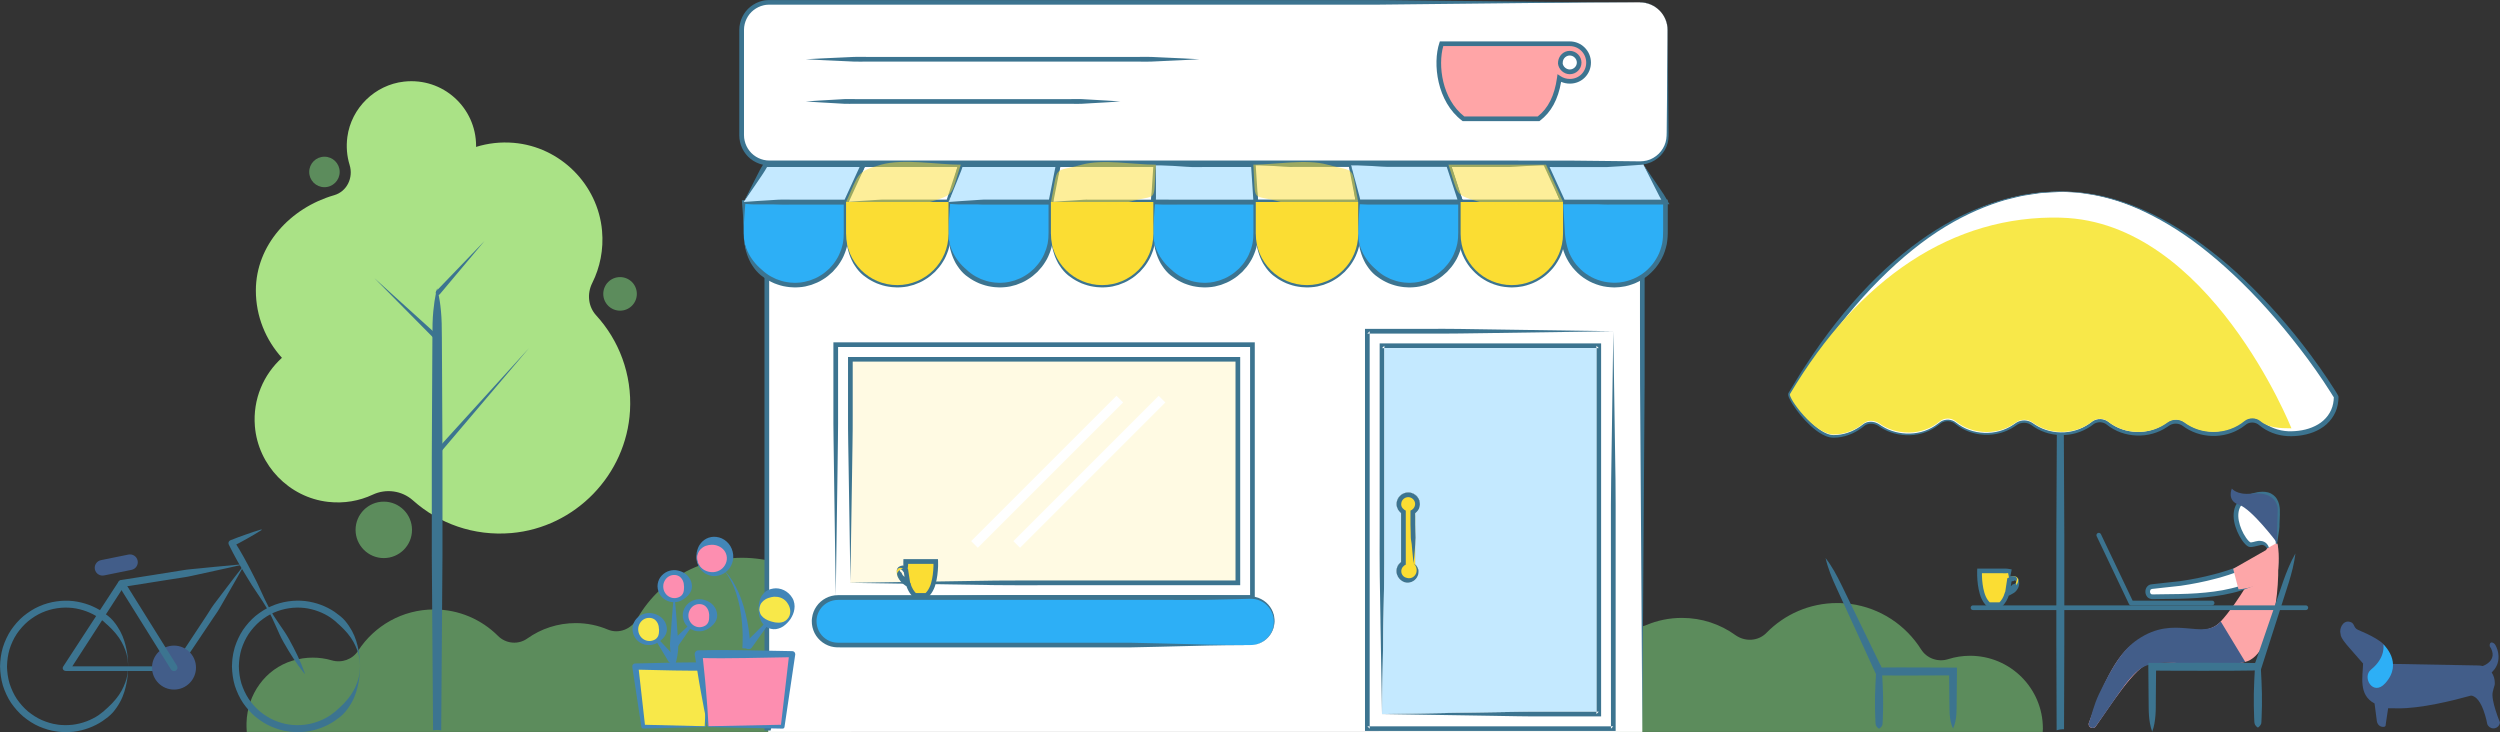 <?xml version="1.0" encoding="UTF-8"?>
<svg xmlns="http://www.w3.org/2000/svg" viewBox="0 0 533.3 156.19">
  <rect x="0" y="0" width="533.3" height="156.19" fill="#333333" stroke="none"/>
  <defs>
    <style>
      .cls-1 {
        fill: none;
      }

      .cls-2 {
        fill: #f8e849;
      }

      .cls-3 {
        fill: #fff;
      }

      .cls-4 {
        fill: #fffae3;
      }

      .cls-5 {
        fill: #ffa5a7;
      }

      .cls-6 {
        fill: #fd8eb0;
      }

      .cls-7 {
        fill: #fbdd33;
      }

      .cls-8 {
        fill: #fda6a8;
      }

      .cls-9 {
        fill: #aae286;
      }

      .cls-10 {
        fill: #c4e9ff;
      }

      .cls-11 {
        fill: #4286b8;
      }

      .cls-12 {
        fill: #425d89;
      }

      .cls-13 {
        fill: #85e585;
      }

      .cls-14 {
        fill: #3c7490;
      }

      .cls-15 {
        fill: #2daff6;
      }

      .cls-16, .cls-17 {
        mix-blend-mode: multiply;
      }

      .cls-18, .cls-17 {
        opacity: .5;
      }

      .cls-19 {
        isolation: isolate;
      }
    </style>
  </defs>
  <g class="cls-19">
    <g id="Layer_2" data-name="Layer 2">
      <g id="Layer_1-2" data-name="Layer 1">
        <g>
          <g>
            <g class="cls-18">
              <path class="cls-13" d="M87.89,113.03c0,3.33-2.7,6.02-6.02,6.02s-6.02-2.7-6.02-6.02,2.7-6.02,6.02-6.02,6.02,2.7,6.02,6.02Z"/>
            </g>
            <path class="cls-9" d="M126.34,60.37c1.65-3.31,2.45-7.12,2.09-11.14-.88-9.91-8.93-17.92-18.85-18.76-2.82-.24-5.52,.09-8.03,.87,0-.07,.01-.14,.01-.22,0-8.14-7.05-14.64-15.38-13.71-6.19,.69-11.25,5.62-12.08,11.8-.28,2.1-.09,4.12,.48,5.97,.84,2.72-.56,5.67-3.3,6.46-9.37,2.71-16.7,10.66-16.7,20.33,0,5.53,2.12,10.56,5.56,14.36-3.9,3.54-6.23,8.78-5.77,14.57,.67,8.36,7.3,15.22,15.63,16.16,3.42,.39,6.67-.21,9.51-1.54,2.85-1.34,6.24-.87,8.59,1.23,5.49,4.9,12.93,7.66,21.01,6.96,13.62-1.19,24.49-12.42,25.28-26.06,.45-7.86-2.36-15.06-7.21-20.37-1.72-1.88-1.99-4.61-.85-6.89Z"/>
          </g>
          <g class="cls-16">
            <g class="cls-18">
              <path class="cls-13" d="M300.42,124.3h-.08c.2-.21,.41-.4,.62-.59,.45-.41,.91-.8,1.39-1.17,.07-.06,.14-.12,.21-.16-.01,.04-.01,.08-.02,.12-.11,.46-.37,.9-.75,1.23-.19,.16-.4,.29-.64,.39-.22,.1-.55,.16-.73,.18Z"/>
              <path class="cls-13" d="M435.79,155.4c0,.26-.03,.74-.04,.74h-141.56c-.03-.06-.07-.13-.1-.2-.04-.07-.08-.15-.11-.23-.05-.09-.09-.18-.14-.27-.01-.03-.03-.07-.05-.11-.05-.12-.11-.24-.17-.37v-.02c-.63-1.47-1.11-3.17-1.44-4.97-.32-1.76-.49-3.6-.49-5.39s.17-3.54,.49-5.24c.46-2.46,1.24-4.81,2.3-7,.11-.21,.21-.42,.33-.63,.1-.22,.21-.44,.34-.65l-.03,1.62-.31,19.64,23.12-.38,5.78-.09c1.92-.04,3.85-.05,5.78-.04h11.06s0-26.35,0-26.35c.17,.18,.33,.36,.5,.55,.17,.19,.33,.39,.5,.59,.76,.91,1.46,1.87,2.1,2.88,.18,.26,.34,.54,.5,.81,.17,.29,.34,.58,.5,.87,0,.01,.01,.01,.01,.02,1.09,2.01,3.37,2.92,5.54,2.46,.04,0,.09-.01,.14-.03,.04,0,.09-.02,.14-.04,.25-.05,.5-.14,.74-.24,2.33-.98,4.88-1.52,7.57-1.52,4.25,0,8.18,1.35,11.39,3.66,2.05,1.47,4.87,1.34,6.63-.46,3.84-3.93,9.18-6.37,15.11-6.37,.45,0,.9,.01,1.34,.05,.51,.02,1.02,.07,1.52,.14,6.33,.86,11.76,4.52,15.03,9.7,1.21,1.93,3.61,2.77,5.78,2.08,1.47-.47,3.04-.72,4.67-.72,8.57,0,15.53,6.93,15.53,15.51Z"/>
            </g>
            <g class="cls-18">
              <path class="cls-13" d="M181.51,156.14c1.55-3.87,2.44-7.13,2.5-10.92,.19-12.29-8.28-23.27-20.32-25.69-11.78-2.37-22.53,3.25-27.76,12.45-1.26,2.22-3.92,3.31-6.27,2.32-2.11-.89-4.42-1.38-6.84-1.38-3.85,0-7.42,1.21-10.34,3.29-1.92,1.37-4.57,1.12-6.24-.55-3.49-3.49-8.31-5.65-13.64-5.65-6.78,0-12.75,3.5-16.19,8.79-1.22,1.88-3.51,2.69-5.66,2.06-2.56-.75-5.41-.81-8.35,.07-5.79,1.74-9.66,7.22-9.81,13.26-.02,.96,0,.65,.05,1.95H181.51Z"/>
            </g>
            <g>
              <g>
                <rect class="cls-3" x="188" y="21.48" width="3.26" height="3.34"/>
                <path class="cls-14" d="M191.26,24.81c-.54,.21-1.09,.35-1.63,.5-.14,.03-.27-.01-.41,0h-1.22c-.28,0-.5-.22-.5-.5v-3.34c0-.28,.22-.5,.5-.5h3.26c.28,0,.5,.22,.5,.5v1.25c-.01,.14,.02,.28,0,.42-.15,.56-.3,1.11-.5,1.67Zm0,0c-.2-.56-.35-1.11-.5-1.67-.02-.14,.01-.28,0-.42v-1.25l.5,.5h-3.26l.5-.5v3.34l-.5-.5h1.22c.14,.01,.27-.03,.41,0,.54,.15,1.09,.29,1.63,.5Z"/>
              </g>
              <g>
                <rect class="cls-3" x="344.85" y="21.48" width="3.26" height="3.34"/>
                <path class="cls-14" d="M348.11,24.81c-.54,.21-1.09,.35-1.63,.5-.14,.03-.27-.01-.41,0h-1.22c-.28,0-.5-.22-.5-.5v-3.34c0-.28,.22-.5,.5-.5h3.26c.28,0,.5,.22,.5,.5v1.25c-.01,.14,.02,.28,0,.42-.15,.56-.3,1.11-.5,1.67Zm0,0c-.2-.56-.35-1.11-.5-1.67-.02-.14,.01-.28,0-.42v-1.25l.5,.5h-3.26l.5-.5v3.34l-.5-.5h1.22c.14,.01,.27-.03,.41,0,.54,.15,1.09,.29,1.63,.5Z"/>
              </g>
            </g>
            <g>
              <path class="cls-3" d="M163.88,38.1v118.04h186.46V38.1H163.88Zm131.33,95.23l.03-1.63,.13-8.26c.07-3.29,0-6.6,.03-9.89v-39.05h45.17v78.1h-11.04c-1.93-.02-3.85-.01-5.77,.03l-5.77,.09-23.08,.38,.31-19.78Zm5.27-27.82c-.23,0-.54,.05-.78,.13-.25,.08-.48,.21-.69,.36-.43,.31-.74,.77-.9,1.27-.08,.25-.11,.5-.11,.79,0,.23,.06,.54,.15,.78,.15,.44,.45,.84,.81,1.13v10.5c-.37,.29-.7,.68-.84,1.13-.09,.25-.13,.52-.14,.79,0,.23,.04,.53,.12,.79,.16,.5,.48,.96,.9,1.26,.22,.16,.45,.29,.7,.37,.24,.08,.45,.11,.72,.1h.08c.18-.02,.51-.08,.73-.18,.24-.1,.45-.23,.64-.39,.38-.33,.64-.78,.75-1.24,0-.04,0-.08,.02-.12,.03-.19,.04-.38,.02-.58-.02-.22-.07-.46-.17-.66-.1-.23-.24-.43-.41-.6-.07-.13-.12-.24-.12-.34v-3.89l.02-.28c.04-.46,.06-.92,.07-1.38-.02-.93-.09-1.85-.09-2.78v-2.46c.37-.29,.73-.69,.88-1.15,.08-.25,.12-.51,.13-.79,0-.23-.04-.52-.11-.78-.31-1.03-1.32-1.77-2.38-1.76Z"/>
              <path class="cls-14" d="M163.08,37.6v118.23h1.31c.06-.34,.16-.68,.28-1h-.59v.5l-.5-.5h.5V38.6h-.5l.5-.5v.5h185.76v-.5l.5,.5h-.5v28.81l.02,14.65,.1,14.66,.24,36.92,.14,21.69,.14-21.76,.25-36.85,.1-14.66v-14.65s.01-29.81,.01-29.81H163.08Z"/>
            </g>
            <g>
              <g>
                <path class="cls-3" d="M291.68,70.66v84.78h52.47V70.66h-52.47Zm3.44,62.02l.03-1.62,.13-8.2c.07-3.27,0-6.55,.03-9.82v-38.78h45.24v77.56h-11.06c-1.93-.02-3.86-.01-5.78,.03l-5.78,.09-23.12,.38,.31-19.64Zm5.28-27.63c-.23,0-.54,.05-.78,.13-.25,.08-.48,.21-.69,.36-.43,.31-.74,.76-.9,1.26-.08,.25-.11,.5-.11,.78,0,.23,.06,.54,.15,.77,.15,.44,.45,.83,.81,1.12v10.43c-.37,.29-.7,.68-.84,1.12-.09,.25-.13,.52-.14,.78,0,.23,.04,.53,.12,.78,.16,.5,.48,.95,.9,1.25,.22,.16,.45,.29,.7,.37,.24,.08,.45,.11,.72,.1h.08c.18-.02,.51-.08,.73-.18,.24-.1,.45-.23,.64-.39,.38-.33,.64-.77,.75-1.23,.01-.04,.01-.08,.02-.12,.03-.19,.04-.38,.02-.58-.02-.22-.07-.46-.17-.66-.1-.23-.24-.43-.41-.6-.07-.13-.12-.24-.12-.34v-3.86l.02-.28c.04-.46,.06-.91,.07-1.37-.02-.92-.09-1.84-.09-2.76v-2.44c.37-.29,.73-.69,.88-1.14,.08-.25,.12-.51,.13-.78,0-.23-.04-.52-.11-.77-.31-1.02-1.32-1.76-2.38-1.75Z"/>
                <path class="cls-14" d="M344.62,102.45l-.16-10.6-.31-21.19-.3,21.19-.16,10.6c-.03,1.77-.05,3.53-.05,5.3v5.3s.01,41.89,.01,41.89h.5l-.35,.35-.04,.04-.11,.11v-.5h-51.47v.5l-.5-.5h.5V71.16h-.5l.5-.5v.5h12.62c2.19,.01,4.37,.01,6.56-.02l6.56-.09,26.23-.39-26.23-.39-6.56-.1c-2.19-.03-4.37-.03-6.56-.02h-13.12s-.5,0-.5,0v85.78h53.47v-48.19c.01-1.77,0-3.53-.03-5.3Z"/>
              </g>
              <g>
                <path class="cls-3" d="M294.81,73.76v78.56l.31-19.64,.03-1.62,.13-8.2c.07-3.27,0-6.55,.03-9.82v-38.78h45.24v77.56h-11.06c-1.93-.02-3.86-.01-5.78,.03l-5.78,.09-23.12,.38h46.24V73.76h-46.24Zm5.59,31.29c-.23,0-.54,.05-.78,.13-.25,.08-.48,.21-.69,.36-.43,.31-.74,.76-.9,1.26-.08,.25-.11,.5-.11,.78,0,.23,.06,.54,.15,.77,.15,.44,.45,.83,.81,1.12v10.43c-.37,.29-.7,.68-.84,1.12-.09,.25-.13,.52-.14,.78,0,.23,.04,.53,.12,.78,.16,.5,.48,.95,.9,1.25,.22,.16,.45,.29,.7,.37,.24,.08,.45,.11,.72,.1h.08c.18-.02,.51-.08,.73-.18,.24-.1,.45-.23,.64-.39,.38-.33,.64-.77,.75-1.23,.01-.04,.01-.08,.02-.12,.03-.19,.04-.38,.02-.58-.02-.22-.07-.46-.17-.66-.1-.23-.24-.43-.41-.6-.07-.13-.12-.24-.12-.34v-3.86l.02-.28c.04-.46,.06-.91,.07-1.37-.02-.92-.09-1.84-.09-2.76v-2.44c.37-.29,.73-.69,.88-1.14,.08-.25,.12-.51,.13-.78,0-.23-.04-.52-.11-.77-.31-1.02-1.32-1.76-2.38-1.75Z"/>
                <g>
                  <path class="cls-14" d="M294.31,73.26v39.78c.01,3.27-.04,6.55,.02,9.82l.15,9.48v.34s.33,19.64,.33,19.64l.31-19.64,.03-1.62,.13-8.2c.07-3.27,0-6.55,.03-9.82v-38.78h-.5l.5-.5v.5h45.24v-.5l.5,.5h-.5v77.56h.5l-.5,.5v-.5h-11.06c-1.93-.02-3.86-.01-5.78,.03l-5.78,.09-23.12,.38,23.12,.37,5.78,.1c1.92,.04,3.85,.04,5.78,.03h12.06V73.26h-47.24Z"/>
                  <path class="cls-10" d="M295.31,74.26v38.78c-.02,3.27,.04,6.55-.03,9.82l-.13,8.2-.03,1.62-.31,19.64,23.12-.38,5.78-.09c1.92-.04,3.85-.05,5.78-.04h11.06s0-77.55,0-77.55h-45.24Zm7.23,48.24c-.11,.46-.37,.9-.75,1.23-.19,.16-.4,.29-.64,.39-.22,.1-.55,.16-.73,.18h-.08c-.27,.01-.48-.02-.72-.1-.25-.08-.48-.21-.7-.37-.42-.3-.74-.75-.9-1.25-.08-.25-.12-.55-.12-.78,.01-.26,.05-.53,.14-.78,.14-.44,.47-.83,.84-1.12v-10.43c-.36-.29-.66-.68-.81-1.12-.09-.23-.15-.54-.15-.77,0-.28,.03-.53,.11-.78,.16-.5,.47-.95,.9-1.26,.21-.15,.44-.28,.69-.36,.24-.08,.55-.13,.78-.13,1.06-.01,2.07,.73,2.38,1.75,.07,.25,.11,.54,.11,.77-.01,.27-.05,.53-.13,.78-.15,.45-.51,.85-.88,1.14v2.44c0,.92,.07,1.84,.09,2.76-.01,.46-.03,.91-.07,1.37l-.02,.28v3.86c0,.1,.05,.21,.12,.34,.17,.17,.31,.37,.41,.6,.1,.2,.15,.44,.17,.66,.02,.2,.01,.39-.02,.58-.01,.04-.01,.08-.02,.12Z"/>
                </g>
              </g>
              <g>
                <path class="cls-7" d="M302,120.54c.18,.35,.51,.79,.51,1.29,0,.25-.06,.49-.16,.71-.25,.55-.78,.99-1.39,1.17-.21,.07-.44,.11-.66,.11-1.1,0-2.08-.89-2.08-1.99,0-.68,.66-1.27,.66-1.63v-11.02c0-.36-.62-.96-.62-1.63,0-1.1,1.12-2,2.22-2s2.08,.9,2.08,2c0,.67-.68,1.27-.68,1.63v11.02c0,.1,.05,.21,.12,.34Z"/>
                <path class="cls-14" d="M302.76,108.35c.08-.25,.12-.51,.13-.78,0-.23-.04-.52-.11-.77-.31-1.02-1.32-1.76-2.38-1.75-.23,0-.54,.05-.78,.13-.25,.08-.48,.21-.69,.36-.43,.31-.74,.76-.9,1.26-.08,.25-.11,.5-.11,.78,0,.23,.06,.54,.15,.77,.15,.44,.45,.83,.81,1.12v10.43c-.37,.29-.7,.68-.84,1.12-.09,.25-.13,.52-.14,.78,0,.23,.04,.53,.12,.78,.16,.5,.48,.95,.9,1.25,.22,.16,.45,.29,.7,.37,.24,.08,.45,.11,.72,.1h.08c.18-.02,.51-.08,.73-.18,.24-.1,.45-.23,.64-.39,.38-.33,.64-.77,.75-1.23,.01-.04,.01-.08,.02-.12,.03-.19,.04-.38,.02-.58-.02-.22-.07-.46-.17-.66-.1-.23-.24-.43-.41-.6-.14-.13-.29-.25-.46-.34,.65,.55,.82,1.48,.52,2.15-.15,.34-.4,.62-.7,.79-.15,.08-.31,.15-.47,.18-.19,.03-.27,.03-.52,.02-.11-.02-.29-.07-.43-.11-.15-.04-.29-.11-.42-.2-.26-.18-.44-.46-.54-.75-.04-.16-.06-.28-.06-.47,0-.16,.04-.31,.09-.46,.1-.3,.34-.56,.59-.75l.28-.15v-11.53l-.28-.15c-.25-.18-.52-.45-.62-.74-.05-.17-.07-.28-.08-.48,.01-.13,.03-.31,.07-.45,.1-.3,.29-.57,.54-.75,.13-.1,.27-.17,.42-.22,.16-.05,.27-.07,.46-.08,.64,0,1.24,.44,1.42,1.05,.05,.15,.06,.28,.06,.46,0,.16-.05,.32-.1,.47-.1,.29-.34,.56-.6,.74l-.29,.15v3.01c0,.92,.09,1.84,.07,2.76,.01,.46,.15,.91,.19,1.37l.12,1.38c.08,.92,.17,1.84,.28,2.76,.11-.92,.18-1.84,.26-2.76l.08-1.1,.02-.28c.04-.46,.06-.91,.07-1.37-.02-.92-.09-1.84-.09-2.76v-2.44c.37-.29,.73-.69,.88-1.14Z"/>
              </g>
            </g>
            <g>
              <rect class="cls-3" x="163.34" y="31.69" width="187.24" height="3.44"/>
              <path class="cls-14" d="M350.58,31.69l-46.81,.5h-46.81s-93.62,0-93.62,0l.5-.5v3.44l-.5-.5h140.43s46.81,.46,46.81,.46l-.04,.04,.04-3.44Zm0,0l.04,3.44v.04s-.04,0-.04,0l-46.81,.47h-46.81s-93.62,0-93.62,0h-.5v-4.44h140.93s46.81,.5,46.81,.5Z"/>
            </g>
            <g>
              <rect class="cls-3" x="163.34" y="24.81" width="187.24" height="3.44"/>
              <path class="cls-14" d="M350.58,24.81l-46.81,.5h-46.81s-93.62,0-93.62,0l.5-.5v3.44l-.5-.5h140.43s46.81,.46,46.81,.46l-.04,.04,.04-3.44Zm0,0l.04,3.44v.04s-.04,0-.04,0l-46.81,.47h-46.81s-93.62,0-93.62,0h-.5v-4.44h140.93s46.81,.5,46.81,.5Z"/>
            </g>
            <g>
              <g>
                <path class="cls-3" d="M180.49,49.9c0,6.03,4.89,10.92,10.92,10.92h0c6.03,0,10.92-4.89,10.92-10.92v-6.81h-21.85v6.81Z"/>
                <path class="cls-14" d="M180.49,49.9c.03,.43,.04,.86,.1,1.28,.09,.42,.12,.85,.28,1.25,.13,.41,.26,.81,.45,1.19,.15,.39,.38,.76,.59,1.12,.44,.71,.96,1.37,1.53,1.96,.3,.28,.58,.58,.9,.83,.3,.28,.6,.55,.94,.79,.65,.49,1.38,.88,2.13,1.21,.76,.29,1.54,.55,2.36,.66,.4,.08,.81,.11,1.22,.12l.31,.02s.13,0,.13,0h.16s.64-.04,.64-.04c.44,0,.8-.11,1.2-.16,.39-.09,.79-.19,1.18-.31,.77-.27,1.53-.58,2.22-1.03,.71-.41,1.33-.95,1.93-1.5,.56-.59,1.1-1.22,1.51-1.92,.45-.68,.76-1.45,1.04-2.21,.13-.39,.21-.79,.32-1.18,.05-.41,.15-.81,.16-1.21,.06-.8,.04-1.67,.04-2.53v-5.14l.5,.5h-19.12c-.91,.03-1.82-.08-2.73-.12l.38-.38c-.07,1.14-.19,2.27-.25,3.41-.09,1.14-.12,2.27-.12,3.41Zm0,0c0-1.14-.03-2.27-.12-3.41-.06-1.14-.18-2.27-.25-3.41l-.02-.36,.4-.02c.91-.04,1.82-.15,2.73-.13h2.73s5.46,0,5.46,0h11.42v5.64c0,.86,.02,1.7-.05,2.61-.02,.45-.12,.89-.18,1.33-.11,.43-.2,.87-.35,1.3-.3,.84-.64,1.68-1.14,2.43-.46,.77-1.04,1.46-1.66,2.11-.65,.61-1.34,1.2-2.12,1.65-.75,.49-1.59,.83-2.43,1.13-.43,.13-.86,.24-1.3,.34-.45,.06-.92,.17-1.34,.17l-.64,.03h-.16c-.1,.01-.12,0-.19,0l-.34-.02c-.45-.01-.89-.05-1.34-.13-.89-.12-1.75-.4-2.58-.72-.82-.36-1.62-.78-2.33-1.32-.75-.49-1.39-1.14-1.93-1.86-.27-.35-.5-.74-.74-1.11-.19-.4-.42-.78-.57-1.19-.16-.41-.32-.82-.43-1.24-.14-.41-.22-.84-.3-1.27-.16-.85-.22-1.71-.24-2.56Z"/>
              </g>
              <g>
                <path class="cls-3" d="M224.19,49.9c0,6.03,4.89,10.92,10.92,10.92h0c6.03,0,10.92-4.89,10.92-10.92v-6.81h-21.85v6.81Z"/>
                <path class="cls-14" d="M224.19,49.9c.04,.43,.04,.86,.1,1.28,.09,.42,.12,.85,.28,1.25,.13,.41,.26,.81,.45,1.19,.15,.39,.38,.76,.59,1.12,.44,.71,.96,1.37,1.53,1.96,.3,.28,.58,.58,.9,.83,.3,.28,.6,.55,.94,.79,.65,.49,1.38,.88,2.13,1.21,.76,.29,1.54,.55,2.36,.66,.4,.08,.81,.11,1.22,.12l.31,.02s.13,0,.13,0h.16s.64-.04,.64-.04c.44,0,.8-.11,1.2-.16,.39-.09,.79-.19,1.18-.31,.77-.27,1.53-.58,2.22-1.03,.71-.41,1.33-.95,1.93-1.5,.56-.59,1.1-1.22,1.51-1.92,.45-.68,.77-1.45,1.04-2.21,.13-.39,.21-.79,.32-1.18,.05-.41,.14-.81,.16-1.21,.06-.8,.04-1.67,.04-2.53v-5.14l.5,.5h-19.12c-.91,.03-1.82-.08-2.73-.12l.38-.38c-.07,1.14-.19,2.27-.25,3.41-.09,1.14-.12,2.27-.12,3.41Zm0,0c0-1.14-.03-2.27-.12-3.41-.06-1.14-.18-2.27-.25-3.41l-.02-.36,.4-.02c.91-.04,1.82-.15,2.73-.13h2.73s5.46,0,5.46,0h11.42v5.64c0,.86,.02,1.7-.05,2.61-.02,.45-.12,.89-.18,1.33-.11,.43-.2,.87-.35,1.3-.3,.84-.65,1.68-1.14,2.43-.46,.77-1.04,1.46-1.66,2.11-.65,.61-1.34,1.2-2.12,1.65-.75,.49-1.59,.83-2.43,1.13-.43,.13-.86,.24-1.3,.34-.45,.06-.92,.17-1.34,.17l-.64,.03h-.16c-.1,.01-.12,0-.19,0l-.34-.02c-.45-.01-.89-.05-1.34-.13-.89-.12-1.75-.4-2.58-.72-.82-.36-1.62-.78-2.33-1.32-.75-.49-1.39-1.14-1.93-1.86-.27-.35-.5-.74-.74-1.11-.19-.4-.42-.78-.57-1.19-.16-.41-.32-.82-.43-1.24-.14-.41-.22-.84-.3-1.27-.16-.85-.22-1.71-.24-2.56Z"/>
              </g>
              <g>
                <path class="cls-3" d="M267.89,49.9c0,6.03,4.89,10.92,10.92,10.92h0c6.03,0,10.92-4.89,10.92-10.92v-6.81h-21.85v6.81Z"/>
                <path class="cls-14" d="M267.89,49.9c.03,.43,.04,.86,.1,1.28,.09,.42,.12,.85,.28,1.25,.13,.41,.26,.81,.45,1.19,.15,.39,.38,.76,.59,1.12,.44,.71,.96,1.37,1.53,1.96,.3,.28,.58,.58,.9,.83,.3,.28,.6,.55,.94,.79,.65,.49,1.38,.88,2.13,1.21,.76,.29,1.54,.55,2.36,.66,.4,.08,.81,.11,1.22,.12l.31,.02s.13,0,.13,0h.16s.64-.04,.64-.04c.44,0,.8-.11,1.2-.16,.39-.09,.79-.19,1.18-.31,.77-.27,1.53-.58,2.22-1.03,.71-.41,1.33-.95,1.93-1.5,.56-.59,1.1-1.22,1.51-1.92,.45-.68,.77-1.45,1.04-2.21,.13-.39,.21-.79,.32-1.18,.05-.41,.14-.81,.16-1.21,.06-.8,.04-1.67,.04-2.53v-5.14l.5,.5h-19.12c-.91,.03-1.82-.08-2.73-.12l.38-.38c-.07,1.14-.19,2.27-.25,3.41-.09,1.14-.12,2.27-.12,3.41Zm0,0c0-1.14-.03-2.27-.12-3.41-.06-1.14-.18-2.27-.25-3.41l-.02-.36,.4-.02c.91-.04,1.82-.15,2.73-.13h2.73s5.46,0,5.46,0h11.42v5.64c0,.86,.02,1.7-.05,2.61-.02,.45-.12,.89-.18,1.33-.11,.43-.2,.87-.35,1.3-.3,.84-.65,1.68-1.14,2.43-.46,.77-1.04,1.46-1.66,2.11-.65,.61-1.34,1.2-2.12,1.65-.75,.49-1.59,.83-2.43,1.13-.43,.13-.86,.24-1.3,.34-.45,.06-.92,.17-1.34,.17l-.64,.03h-.16c-.1,.01-.12,0-.19,0l-.34-.02c-.45-.01-.89-.05-1.34-.13-.89-.12-1.75-.4-2.58-.72-.82-.36-1.62-.78-2.33-1.32-.75-.49-1.39-1.14-1.93-1.86-.27-.35-.5-.74-.74-1.11-.19-.4-.42-.78-.57-1.19-.16-.41-.32-.82-.43-1.24-.14-.41-.22-.84-.3-1.27-.16-.85-.22-1.71-.24-2.56Z"/>
              </g>
              <g>
                <path class="cls-3" d="M311.58,43.09v6.81c0,6.03,4.89,10.92,10.92,10.92h0c6.03,0,10.92-4.89,10.92-10.92v-6.81h-21.85Z"/>
                <path class="cls-14" d="M311.58,43.09c.14,2,.25,3.99,.36,5.99,.03,1,.16,1.99,.36,2.88,.21,.92,.48,1.85,.93,2.69,.45,.84,.97,1.65,1.64,2.33,.64,.7,1.38,1.32,2.2,1.8,.8,.51,1.69,.88,2.61,1.14,.91,.28,1.87,.36,2.82,.4,.44-.04,1.01-.02,1.44-.11l.69-.11,.69-.18c.91-.26,1.8-.63,2.61-1.14,.82-.49,1.56-1.1,2.2-1.8,.66-.69,1.19-1.49,1.64-2.33,.45-.84,.73-1.76,.95-2.69,.17-.95,.22-1.86,.21-2.88v-5.99l.5,.5h-10.92c-.91-.01-1.82,.04-2.73-.03l-2.73-.15c-1.82-.1-3.64-.2-5.46-.32Zm0,0c1.82-.13,3.64-.22,5.46-.32l2.73-.15c.91-.07,1.82-.02,2.73-.03h11.42v6.49c.02,.98-.04,2.06-.23,3.08-.24,1.02-.54,2.02-1.04,2.95-.49,.92-1.07,1.8-1.79,2.55-.71,.77-1.52,1.44-2.41,1.98-.88,.56-1.86,.96-2.86,1.25l-.76,.19-.79,.12c-.55,.1-.98,.07-1.54,.12-1.04-.04-2.09-.13-3.09-.43-1-.29-1.98-.69-2.86-1.25-.9-.53-1.71-1.21-2.41-1.98-.73-.75-1.31-1.63-1.79-2.55-.49-.92-.8-1.93-1.05-2.95-.16-1.07-.14-2.08-.07-3.08,.11-2,.21-3.99,.36-5.99Z"/>
              </g>
            </g>
            <g>
              <g>
                <polygon class="cls-3" points="180.49 43.09 202.34 43.09 204.95 35.12 184.15 35.12 180.49 43.09"/>
                <path class="cls-14" d="M180.49,43.09c1.82-.15,3.64-.26,5.46-.38,.91-.04,1.82-.15,2.73-.13h2.73s10.92,0,10.92,0l-.48,.34,2.61-7.96,.48,.66h-20.8l.45-.29c-.28,.67-.61,1.33-.97,1.97l-1.04,1.93c-.69,1.29-1.39,2.58-2.1,3.85Zm0,0c.5-1.38,1.03-2.74,1.55-4.11l.79-2.05c.25-.69,.53-1.36,.86-2.01l.15-.29h21.8l-.22,.66-2.61,7.96-.11,.34h-14.02c-.91,.03-1.82-.08-2.73-.12-1.82-.12-3.64-.22-5.46-.38Z"/>
              </g>
              <g>
                <polygon class="cls-3" points="224.19 43.09 246.04 43.09 246.56 35.12 225.76 35.12 224.19 43.09"/>
                <path class="cls-14" d="M224.19,43.09c1.82-.16,3.64-.26,5.46-.38,.91-.05,1.82-.16,2.73-.12h2.73s10.92,0,10.92,0l-.5,.47,.52-7.96,.5,.53h-15.6c-1.73,0-3.47,0-5.2,0l.5-.41c-.1,.67-.31,1.32-.48,1.97l-.52,1.96c-.34,1.31-.69,2.62-1.06,3.92Zm0,0c.15-1.35,.32-2.69,.5-4.04l.26-2.02c.1-.67,.15-1.35,.3-2.01l.1-.41h.4c1.73,.02,3.47,0,5.2,.01h16.14l-.03,.53-.52,7.96-.03,.47h-14.12c-.91,.04-1.82-.07-2.73-.12-1.82-.12-3.64-.23-5.46-.38Z"/>
              </g>
              <g>
                <polygon class="cls-3" points="267.36 35.12 267.89 43.09 289.73 43.09 288.17 35.12 267.36 35.12"/>
                <path class="cls-14" d="M267.36,35.12c.2,1.32,.38,2.64,.55,3.96l.26,1.98c.08,.66,.2,1.32,.22,1.98l-.51-.48c1.82,.02,3.64,0,5.46,.01h16.39l-.49,.6-1.57-7.96,.49,.4h-10.4c-.87,0-1.73,0-2.6,.01-.87-.02-1.73-.1-2.6-.15-1.73-.11-3.47-.22-5.2-.36Zm0,0c1.73-.14,3.47-.25,5.2-.36,.87-.05,1.73-.13,2.6-.15,.87,.02,1.73,0,2.6,.01h10.81l.08,.4,1.57,7.96,.12,.6h-16.99c-1.82,0-3.64-.01-5.46,.01h-.47s-.04-.48-.04-.48c-.06-.66-.03-1.33-.04-2v-2c0-1.33,0-2.66,.03-4Z"/>
              </g>
              <g>
                <polygon class="cls-3" points="329.78 35.12 308.97 35.12 311.58 43.09 333.43 43.09 329.78 35.12"/>
                <path class="cls-14" d="M329.78,35.12c-1.73,.15-3.47,.25-5.2,.36-.87,.05-1.73,.13-2.6,.15-.87-.01-1.73-.01-2.6-.01h-10.4l.48-.66,2.61,7.96-.48-.34h21.85l-.45,.71c-.33-.65-.61-1.33-.86-2.01l-.79-2.05c-.53-1.36-1.05-2.73-1.55-4.11Zm0,0c.72,1.28,1.41,2.57,2.1,3.85l1.04,1.93c.36,.64,.69,1.29,.97,1.97l.29,.71h-22.96l-.11-.34-2.61-7.96-.22-.66h11.09c.87,0,1.73,0,2.6-.01,.87,.03,1.73,.1,2.6,.15,1.73,.11,3.47,.22,5.2,.36Z"/>
              </g>
            </g>
            <g>
              <g>
                <path class="cls-15" d="M158.65,49.9c0,6.03,4.89,10.92,10.92,10.92h0c6.03,0,10.92-4.89,10.92-10.92v-6.81h-21.85v6.81Z"/>
                <path class="cls-14" d="M158.65,49.9c.03,.43,.03,.86,.1,1.28,.09,.42,.12,.85,.28,1.25,.13,.41,.26,.81,.45,1.19,.15,.39,.38,.76,.59,1.12,.44,.71,.96,1.37,1.53,1.96,.3,.28,.58,.58,.9,.83,.3,.28,.6,.55,.94,.79,.65,.49,1.38,.88,2.13,1.21,.76,.29,1.54,.55,2.36,.66,.4,.08,.81,.11,1.22,.12l.31,.02s.13,0,.13,0h.16s.64-.04,.64-.04c.44,0,.8-.11,1.2-.16,.39-.09,.79-.19,1.18-.31,.77-.27,1.53-.58,2.22-1.03,.71-.41,1.33-.95,1.93-1.5,.56-.59,1.1-1.22,1.51-1.92,.45-.68,.76-1.45,1.04-2.21,.13-.39,.21-.79,.32-1.18,.05-.41,.14-.81,.16-1.21,.06-.8,.04-1.67,.04-2.53v-5.14l.5,.5h-19.12c-.91,.03-1.82-.08-2.73-.12l.38-.38c-.07,1.14-.19,2.27-.25,3.41-.09,1.14-.12,2.27-.12,3.41Zm0,0c0-1.14-.03-2.27-.12-3.41-.06-1.14-.18-2.27-.25-3.41l-.02-.36,.4-.02c.91-.04,1.82-.15,2.73-.13h2.73s5.46,0,5.46,0h11.42v5.64c0,.86,.02,1.7-.05,2.61-.02,.45-.12,.89-.18,1.33-.11,.43-.2,.87-.35,1.3-.3,.84-.64,1.68-1.14,2.43-.46,.77-1.04,1.46-1.66,2.11-.65,.61-1.34,1.2-2.12,1.65-.75,.49-1.59,.83-2.43,1.13-.43,.13-.86,.24-1.3,.34-.45,.06-.92,.17-1.34,.17l-.64,.03h-.16c-.1,.01-.12,0-.19,0l-.34-.02c-.45-.01-.89-.05-1.34-.13-.89-.12-1.75-.4-2.58-.72-.82-.36-1.62-.78-2.33-1.32-.75-.49-1.39-1.14-1.93-1.86-.27-.35-.5-.74-.74-1.11-.19-.4-.42-.78-.57-1.19-.16-.41-.32-.82-.43-1.24-.14-.41-.22-.84-.29-1.27-.16-.85-.22-1.71-.24-2.56Z"/>
              </g>
              <g>
                <path class="cls-15" d="M202.34,49.9c0,6.03,4.89,10.92,10.92,10.92h0c6.03,0,10.92-4.89,10.92-10.92v-6.81h-21.85v6.81Z"/>
                <path class="cls-14" d="M202.34,49.9c.04,.43,.04,.86,.1,1.28,.09,.42,.12,.85,.28,1.25,.13,.41,.26,.81,.45,1.19,.15,.39,.38,.76,.59,1.12,.44,.71,.96,1.37,1.53,1.96,.3,.28,.58,.58,.9,.83,.3,.28,.6,.55,.94,.79,.65,.49,1.38,.88,2.13,1.21,.76,.29,1.54,.55,2.36,.66,.4,.08,.81,.11,1.22,.12l.31,.02s.13,0,.13,0h.16s.64-.04,.64-.04c.44,0,.8-.11,1.2-.16,.39-.09,.79-.19,1.18-.31,.77-.27,1.53-.58,2.22-1.03,.71-.41,1.33-.95,1.93-1.5,.56-.59,1.1-1.22,1.51-1.92,.45-.68,.76-1.45,1.04-2.21,.13-.39,.21-.79,.32-1.18,.05-.41,.14-.81,.16-1.21,.06-.8,.04-1.67,.04-2.53v-5.14l.5,.5h-19.12c-.91,.03-1.82-.08-2.73-.12l.38-.38c-.07,1.14-.19,2.27-.25,3.41-.09,1.14-.12,2.27-.12,3.41Zm0,0c0-1.14-.03-2.27-.12-3.41-.06-1.14-.18-2.27-.25-3.41l-.02-.36,.4-.02c.91-.05,1.82-.15,2.73-.13h2.73s5.46,0,5.46,0h11.42v5.64c0,.86,.02,1.7-.05,2.61-.02,.45-.12,.89-.18,1.33-.11,.43-.2,.87-.35,1.3-.3,.84-.64,1.68-1.14,2.43-.46,.77-1.04,1.46-1.66,2.11-.65,.61-1.34,1.2-2.12,1.65-.75,.49-1.59,.83-2.43,1.13-.43,.13-.86,.24-1.3,.34-.45,.06-.92,.17-1.34,.17l-.64,.03h-.16c-.1,.01-.12,0-.19,0l-.34-.02c-.45-.01-.89-.05-1.34-.13-.89-.12-1.75-.4-2.58-.72-.82-.36-1.62-.78-2.33-1.32-.75-.49-1.39-1.14-1.93-1.86-.27-.35-.5-.74-.74-1.11-.19-.4-.42-.78-.57-1.19-.16-.41-.32-.82-.43-1.24-.14-.41-.22-.84-.29-1.27-.16-.85-.22-1.71-.24-2.56Z"/>
              </g>
              <g>
                <path class="cls-15" d="M246.04,49.9c0,6.03,4.89,10.92,10.92,10.92s10.92-4.89,10.92-10.92v-6.81h-21.85v6.81Z"/>
                <path class="cls-14" d="M246.04,49.9c.03,.43,.04,.86,.1,1.28,.09,.42,.12,.85,.28,1.25,.13,.41,.26,.81,.45,1.19,.15,.39,.38,.76,.59,1.12,.44,.71,.96,1.37,1.53,1.96,.3,.28,.58,.58,.9,.83,.3,.28,.6,.55,.94,.79,.65,.49,1.38,.88,2.13,1.21,.76,.29,1.54,.55,2.36,.66,.4,.08,.81,.11,1.22,.12l.31,.02s.13,0,.13,0h.16s.64-.04,.64-.04c.44,0,.8-.11,1.2-.16,.39-.09,.79-.19,1.18-.31,.77-.27,1.53-.58,2.22-1.03,.71-.41,1.33-.95,1.93-1.5,.56-.59,1.1-1.22,1.51-1.92,.45-.68,.76-1.45,1.04-2.21,.13-.39,.21-.79,.32-1.18,.05-.41,.14-.81,.16-1.21,.06-.8,.04-1.67,.04-2.53v-5.14l.5,.5h-19.12c-.91,.03-1.82-.08-2.73-.12l.38-.38c-.07,1.14-.19,2.27-.25,3.41-.09,1.14-.12,2.27-.12,3.41Zm0,0c0-1.14-.03-2.27-.12-3.41-.06-1.14-.18-2.27-.25-3.41l-.02-.36,.4-.02c.91-.04,1.82-.15,2.73-.13h2.73s5.46,0,5.46,0h11.42v5.64c0,.86,.02,1.7-.05,2.61-.02,.45-.12,.89-.18,1.33-.11,.43-.2,.87-.35,1.3-.3,.84-.64,1.68-1.14,2.43-.46,.77-1.04,1.46-1.66,2.11-.65,.61-1.34,1.2-2.12,1.65-.75,.49-1.59,.83-2.43,1.13-.43,.13-.86,.24-1.3,.34-.45,.06-.92,.17-1.34,.17l-.64,.03h-.16c-.1,.01-.12,0-.19,0l-.34-.02c-.45-.01-.89-.05-1.34-.13-.89-.12-1.75-.4-2.58-.72-.82-.36-1.62-.78-2.33-1.32-.75-.49-1.39-1.14-1.93-1.86-.27-.35-.5-.74-.74-1.11-.19-.4-.42-.78-.57-1.19-.16-.41-.32-.82-.43-1.24-.14-.41-.22-.84-.3-1.27-.16-.85-.22-1.71-.24-2.56Z"/>
              </g>
              <g>
                <path class="cls-15" d="M289.73,49.9c0,6.03,4.89,10.92,10.92,10.92h0c6.03,0,10.92-4.89,10.92-10.92v-6.81h-21.85v6.81Z"/>
                <path class="cls-14" d="M289.73,49.9c.03,.43,.03,.86,.1,1.28,.09,.42,.12,.85,.28,1.25,.13,.41,.26,.81,.45,1.19,.15,.39,.38,.76,.59,1.12,.44,.71,.96,1.37,1.53,1.96,.3,.28,.58,.58,.9,.83,.3,.28,.6,.55,.94,.79,.65,.49,1.38,.88,2.13,1.21,.76,.29,1.54,.55,2.36,.66,.4,.08,.81,.11,1.22,.12l.31,.02s.13,0,.13,0h.16s.64-.04,.64-.04c.44,0,.8-.11,1.2-.16,.39-.09,.79-.19,1.18-.31,.77-.27,1.53-.58,2.22-1.03,.71-.41,1.33-.95,1.93-1.5,.56-.59,1.1-1.22,1.51-1.92,.45-.68,.76-1.45,1.04-2.21,.13-.39,.21-.79,.32-1.18,.05-.41,.14-.81,.16-1.21,.06-.8,.04-1.67,.04-2.53v-5.14l.5,.5h-19.12c-.91,.03-1.82-.08-2.73-.12l.38-.38c-.07,1.14-.19,2.27-.25,3.41-.09,1.14-.12,2.27-.12,3.41Zm0,0c0-1.14-.03-2.27-.12-3.41-.06-1.14-.18-2.27-.25-3.41l-.02-.36,.4-.02c.91-.04,1.82-.15,2.73-.13h2.73s5.46,0,5.46,0h11.42v5.64c0,.86,.02,1.7-.05,2.61-.02,.45-.12,.89-.18,1.33-.11,.43-.2,.87-.35,1.3-.3,.84-.64,1.68-1.14,2.43-.46,.77-1.04,1.46-1.66,2.11-.65,.61-1.34,1.2-2.12,1.65-.75,.49-1.59,.83-2.43,1.13-.43,.13-.86,.24-1.3,.34-.44,.06-.92,.17-1.34,.17l-.64,.03h-.16c-.1,.01-.12,0-.19,0l-.34-.02c-.45-.01-.89-.05-1.34-.13-.89-.12-1.75-.4-2.58-.72-.82-.36-1.62-.78-2.33-1.32-.75-.49-1.39-1.14-1.93-1.86-.27-.35-.5-.74-.74-1.11-.19-.4-.42-.78-.57-1.19-.16-.41-.32-.82-.43-1.24-.14-.41-.22-.84-.3-1.27-.16-.85-.22-1.71-.24-2.56Z"/>
              </g>
              <g>
                <path class="cls-15" d="M333.43,43.09v6.81c0,6.03,4.89,10.92,10.92,10.92h0c6.03,0,10.92-4.89,10.92-10.92v-6.81h-21.85Z"/>
                <path class="cls-14" d="M333.43,43.09c.14,2,.25,3.99,.36,5.99,.03,1,.16,1.99,.36,2.88,.21,.92,.48,1.85,.93,2.69,.44,.84,.97,1.65,1.64,2.33,.64,.7,1.38,1.32,2.2,1.8,.8,.51,1.69,.88,2.61,1.14,.91,.28,1.87,.36,2.82,.4,.44-.04,1.01-.01,1.44-.11l.69-.11,.69-.18c.91-.26,1.8-.63,2.61-1.14,.82-.49,1.56-1.1,2.2-1.8,.66-.69,1.19-1.49,1.64-2.33,.45-.84,.73-1.76,.95-2.69,.17-.95,.22-1.86,.21-2.88v-5.99l.5,.5h-10.92c-.91-.01-1.82,.04-2.73-.03l-2.73-.15c-1.82-.1-3.64-.2-5.46-.32Zm0,0c1.82-.13,3.64-.22,5.46-.32l2.73-.15c.91-.07,1.82-.02,2.73-.03h11.42v6.49c.02,.98-.04,2.06-.23,3.08-.24,1.02-.54,2.02-1.04,2.95-.49,.92-1.07,1.8-1.79,2.55-.71,.77-1.52,1.44-2.41,1.98-.88,.56-1.86,.96-2.86,1.25l-.76,.19-.79,.12c-.55,.1-.98,.07-1.54,.12-1.04-.04-2.09-.13-3.09-.43-1-.29-1.98-.69-2.86-1.25-.9-.53-1.71-1.21-2.41-1.98-.73-.75-1.31-1.63-1.79-2.55-.49-.92-.8-1.93-1.05-2.95-.16-1.07-.14-2.08-.07-3.08,.11-2,.21-3.99,.36-5.99Z"/>
              </g>
            </g>
            <g>
              <g>
                <polygon class="cls-10" points="158.65 43.09 180.49 43.09 184.15 35.12 163.34 35.12 158.65 43.09"/>
                <path class="cls-14" d="M158.65,43.09c1.82-.15,3.64-.26,5.46-.37,.91-.04,1.82-.15,2.73-.14,.91,.02,1.82,0,2.73,.01h10.92l-.45,.29,3.65-7.96,.45,.71h-20.8l.43-.25-.58,1c-.19,.33-.42,.65-.63,.97l-1.3,1.92c-.86,1.28-1.73,2.56-2.62,3.82Zm0,0c.68-1.39,1.38-2.76,2.08-4.14l1.05-2.06c.18-.34,.34-.69,.54-1.02l.6-.99,.15-.25h21.87l-.33,.71-3.65,7.96-.13,.29h-11.24c-.91,0-1.82-.01-2.73,.01-.91,0-1.82-.1-2.73-.14-1.82-.12-3.64-.22-5.46-.37Z"/>
              </g>
              <g>
                <polygon class="cls-10" points="202.34 43.09 224.19 43.09 225.76 35.12 204.95 35.12 202.34 43.09"/>
                <path class="cls-14" d="M202.34,43.09c1.82-.15,3.64-.26,5.46-.38,.91-.05,1.82-.16,2.73-.13h2.73s10.92,0,10.92,0l-.49,.4,1.57-7.96,.49,.6h-20.8s.48-.34,.48-.34c-.19,.67-.46,1.32-.72,1.97l-.78,1.95c-.52,1.3-1.04,2.6-1.58,3.89Zm0,0c.33-1.36,.67-2.72,1.03-4.07l.52-2.03c.18-.68,.33-1.36,.58-2.01l.13-.35h21.15s.61,0,.61,0l-.12,.6-1.57,7.96-.08,.4h-14.07c-.91,.04-1.82-.07-2.73-.12-1.82-.12-3.64-.23-5.46-.38Z"/>
              </g>
              <g>
                <polygon class="cls-10" points="246.56 35.12 246.04 43.09 267.89 43.09 267.36 35.12 246.56 35.12"/>
                <path class="cls-14" d="M246.56,35.12c.03,1.33,.03,2.67,.03,4v2c0,.67,.02,1.33-.04,2l-.51-.54c1.82,.02,3.64,0,5.46,.01h16.39l-.5,.53-.52-7.96,.5,.47h-10.4c-.87,0-1.73,0-2.6,.01-.87-.02-1.73-.1-2.6-.15-1.73-.11-3.47-.22-5.2-.36Zm0,0c1.73-.14,3.47-.25,5.2-.36,.87-.05,1.73-.13,2.6-.15,.87,.02,1.73,0,2.6,.01h10.87l.03,.47,.52,7.96,.03,.53h-16.92c-1.82,0-3.64-.01-5.46,.01h-.53s.02-.54,.02-.54c.03-.66,.14-1.32,.22-1.98l.26-1.98c.17-1.32,.35-2.64,.55-3.96Z"/>
              </g>
              <g>
                <polygon class="cls-10" points="288.17 35.12 289.73 43.09 311.58 43.09 308.97 35.12 288.17 35.12"/>
                <path class="cls-14" d="M288.17,35.12c.37,1.3,.72,2.61,1.07,3.92l.52,1.96c.17,.66,.37,1.31,.48,1.97l-.5-.41c1.82,.02,3.64,0,5.46,0h16.39l-.47,.66-2.61-7.96,.47,.34h-13c-.87-.01-1.73-.09-2.6-.14-1.73-.11-3.47-.22-5.2-.36Zm0,0c1.73-.14,3.47-.25,5.2-.36,.87-.05,1.73-.13,2.6-.15h2.6s10.4,.01,10.4,.01h.36l.11,.34,2.61,7.96,.21,.66h-17.08c-1.82,0-3.64,0-5.46,0h-.4s-.1-.41-.1-.41c-.15-.66-.21-1.34-.31-2.01l-.26-2.02c-.18-1.34-.35-2.69-.5-4.04Z"/>
              </g>
              <g>
                <polygon class="cls-10" points="350.58 35.12 329.78 35.12 333.43 43.09 355.28 43.09 350.58 35.12"/>
                <path class="cls-14" d="M350.58,35.12c-1.73,.14-3.47,.25-5.2,.36-.87,.05-1.73,.12-2.6,.16h-2.6s-10.4-.01-10.4-.01l.45-.71,3.65,7.96-.45-.29h21.85l-.43,.75-.6-.99c-.2-.33-.37-.68-.54-1.02l-1.05-2.06c-.7-1.37-1.4-2.75-2.08-4.14Zm0,0c.89,1.26,1.75,2.54,2.62,3.82l1.3,1.92c.22,.32,.44,.63,.63,.97l.58,1,.44,.75h-23.03l-.13-.29-3.65-7.96-.33-.71h13.78c.87,.02,1.73,.09,2.6,.14,1.73,.11,3.47,.21,5.2,.36Z"/>
              </g>
            </g>
            <g>
              <rect class="cls-3" x="178.29" y="73.53" width="88.89" height="53.92"/>
              <path class="cls-14" d="M178.29,127.45l22.22-.32,11.11-.16c3.7-.07,7.41-.02,11.11-.03h44.44l-.5,.5v-53.92l.5,.5h-88.89l.5-.5v13.48c.03,4.49-.07,8.99-.12,13.48l-.38,26.96Zm0,0l-.38-26.96c-.05-4.49-.16-8.99-.13-13.48v-13.48s0-.5,0-.5h89.89v54.92h-44.95c-3.7,0-7.41,.04-11.11-.03l-11.11-.16-22.22-.32Z"/>
            </g>
            <g>
              <rect class="cls-4" x="181.41" y="76.65" width="82.66" height="47.69"/>
              <path class="cls-14" d="M181.41,124.33l20.66-.32,10.33-.16c3.44-.05,6.89,0,10.33-.02h41.33l-.5,.5v-47.69l.5,.5h-82.66l.5-.5v11.92c.02,3.97-.09,7.95-.13,11.92l-.37,23.84Zm0,0l-.37-23.84c-.05-3.97-.16-7.95-.14-11.92v-11.92s0-.5,0-.5h83.66v48.69h-41.83c-3.44-.01-6.89,.04-10.33-.02l-10.33-.16-20.66-.32Z"/>
            </g>
            <rect class="cls-3" x="201.46" y="99.64" width="43.84" height="2" transform="translate(-5.74 187.43) rotate(-45)"/>
            <rect class="cls-3" x="210.46" y="99.64" width="43.84" height="2" transform="translate(-3.1 193.8) rotate(-45)"/>
            <g>
              <path class="cls-15" d="M266.74,137.6h-88c-2.8,0-5.07-2.27-5.07-5.07h0c0-2.8,2.27-5.07,5.07-5.07h88c2.8,0,5.07,2.27,5.07,5.07h0c0,2.8-2.27,5.07-5.07,5.07Z"/>
              <path class="cls-14" d="M266.74,137.6s-.81,0-2.33,.02c-1.52,.02-3.76,0-6.6,.08-2.84,.07-6.29,.16-10.25,.26-1.98,.04-4.09,.09-6.31,.14-2.22,0-4.55,0-6.99,0h-54.47c-.79,0-1.63,.05-2.53-.2-1.71-.46-3.17-1.79-3.76-3.47-.16-.42-.25-.86-.3-1.3-.02-.23-.03-.42-.03-.68,.02-.21,0-.38,.05-.63,.12-.92,.44-1.75,.96-2.48,1.01-1.47,2.77-2.39,4.56-2.38h71.45c2.44,0,4.77-.03,6.99,.01,2.22,.05,4.33,.09,6.31,.14,.99,.03,1.95,.05,2.87,.08,.93,0,1.91,.18,2.68,.61,1.6,.82,2.54,2.34,2.77,3.76,.24,1.44-.14,2.75-.74,3.68-.6,.94-1.39,1.53-2.07,1.85-.69,.33-1.28,.44-1.66,.48-.39,.03-.6,.03-.6,.03Zm0,0s.2,0,.59-.04c.39-.05,.97-.17,1.65-.51,.67-.33,1.45-.93,2.02-1.86,.59-.91,.92-2.24,.62-3.6-.28-1.36-1.24-2.76-2.76-3.43-.76-.36-1.59-.47-2.5-.42-.92,.02-1.88,.05-2.87,.08-1.98,.04-4.09,.09-6.31,.14-2.22,.04-4.55,0-6.99,.01h-71.45c-1.47,0-2.91,.74-3.74,1.95-.43,.59-.69,1.32-.78,2-.04,.16-.03,.39-.04,.58,0,.14,.01,.35,.03,.53,.05,.36,.12,.72,.25,1.06,.48,1.38,1.68,2.48,3.08,2.85,.67,.2,1.46,.17,2.26,.17h54.47c2.44,0,4.77,0,6.99,0,2.22,.05,4.33,.09,6.31,.14,3.96,.1,7.41,.19,10.25,.26,2.84,.08,5.07,.06,6.6,.08,1.52,.01,2.33,.02,2.33,.02Z"/>
            </g>
            <g>
              <path class="cls-3" d="M164.1,.5h185.72c3.26,0,5.91,2.65,5.91,5.91V28.87c0,3.26-2.65,5.91-5.91,5.91H164.1c-3.26,0-5.91-2.65-5.91-5.91V6.41c0-3.26,2.65-5.91,5.91-5.91Z"/>
              <path class="cls-14" d="M349.82,.5s-1.77,0-5.09,.02c-3.32,.02-8.19,0-14.39,.08-6.2,.07-13.73,.15-22.36,.24-4.32,.05-8.91,.1-13.76,.15-4.84,0-9.94,0-15.25,0h-114.87c-.21,.02-.45,.02-.64,.04-.19,.04-.37,.04-.57,.1-.78,.18-1.51,.54-2.14,1.03-1.27,.99-2.03,2.57-2.04,4.18,0,3.51,0,7.03,0,10.56v10.6c.01,.87-.06,1.82,.14,2.53,.18,.79,.54,1.54,1.04,2.17,1,1.28,2.61,2.05,4.23,2.05h155.88c5.31,0,10.41,0,15.25,.01,4.84,.05,9.44,.1,13.76,.15,1.11,.05,2.08-.02,3.01-.4,.91-.39,1.72-.99,2.31-1.76,.6-.76,.98-1.66,1.12-2.58,.13-.91,.07-1.9,.1-2.82,.04-3.74,.07-7.17,.1-10.27,.02-3.1,.04-5.87,.06-8.28-.03-1.2,.11-2.33-.16-3.32-.24-.99-.7-1.82-1.24-2.44-1.09-1.27-2.36-1.74-3.18-1.93-.42-.09-.74-.13-.96-.13-.22-.01-.33-.02-.33-.02Zm0,0s.11,0,.33,.02c.22,0,.54,.04,.96,.13,.82,.18,2.1,.64,3.21,1.91,.55,.62,1.02,1.46,1.27,2.45,.27,1,.15,2.13,.18,3.33,.02,2.41,.04,5.18,.06,8.28,.03,3.1,.07,6.53,.1,10.27-.01,.94,.08,1.87-.04,2.89-.13,1-.52,1.99-1.16,2.83-.62,.85-1.5,1.53-2.5,1.99-.51,.2-1.03,.38-1.61,.45-.55,.08-1.1,.07-1.63,.08-4.32,.05-8.91,.1-13.76,.15-4.84,0-9.94,0-15.25,.01H164.1c-1.92,0-3.83-.91-5.01-2.43-.59-.75-1.02-1.64-1.23-2.58-.24-1.02-.14-1.86-.16-2.75v-10.6c0-3.53,0-7.05,0-10.57,.01-1.91,.92-3.79,2.42-4.96,.74-.59,1.62-1.01,2.54-1.23,.23-.07,.48-.08,.72-.12,.24-.03,.44-.03,.66-.04h1.33c13.95,0,27.68,0,40.96,0h72.63c5.31,0,10.41,0,15.25,0,4.84,.05,9.44,.11,13.76,.15,8.64,.09,16.16,.18,22.36,.24,6.2,.08,11.07,.06,14.39,.08,3.32,.01,5.09,.02,5.09,.02Z"/>
            </g>
            <path class="cls-14" d="M471.88,129.14h-17.28c-.19,0-.37-.11-.45-.29l-6.89-14.47c-.12-.25-.01-.55,.24-.67,.25-.12,.55-.01,.67,.24l6.76,14.18h16.96c.28,0,.5,.22,.5,.5s-.22,.5-.5,.5Z"/>
            <g>
              <path class="cls-3" d="M485.57,117.08l.29-7.6c.11-2.74-1.09-5.25-5.97-3.54-5.56,1.95-1.74,9.11-.15,10.13,.94,.6,3.09-1.47,4.15,.94,.96,.07,1.68,.07,1.68,.07Z"/>
              <path class="cls-14" d="M485.57,117.08c-.15-1.4-.21-2.79-.32-4.19-.04-.35,0-.7,.02-1.04l.04-1.04c.02-.68,.08-1.42,.05-2.04-.04-.64-.17-1.27-.47-1.77-.29-.5-.75-.85-1.32-1-1.16-.29-2.54,.06-3.76,.52-.61,.25-1.11,.57-1.52,1.02-.39,.46-.65,1.01-.75,1.63-.21,1.23,.11,2.57,.62,3.78,.26,.61,.58,1.2,.95,1.74,.36,.5,.86,1.13,1.13,1.01,.53-.03,1.24-.43,2.09-.3,.42,.04,.86,.23,1.16,.54,.29,.3,.46,.66,.58,1.01l-.17-.12c.55,.09,1.11,.2,1.67,.27Zm0,0c-.56,.07-1.13,.12-1.7,.14h-.1s-.07-.12-.07-.12c-.33-.59-.83-.94-1.38-.85-.56,.09-1.15,.33-2.01,.44-.11,0-.23,0-.37-.01-.07-.02-.12-.02-.22-.05-.1-.03-.17-.07-.19-.08-.24-.14-.37-.27-.52-.41-.28-.28-.51-.57-.72-.87-.42-.61-.77-1.25-1.05-1.92-.56-1.33-.94-2.81-.69-4.35,.12-.76,.47-1.51,.98-2.11,.51-.59,1.22-1.02,1.9-1.29,.69-.27,1.37-.47,2.11-.6,.73-.12,1.5-.17,2.28,.04,.78,.19,1.52,.75,1.92,1.46,.41,.71,.56,1.48,.6,2.22,.04,.77-.03,1.43-.04,2.13l-.04,1.04c0,.35,0,.7-.06,1.04-.21,1.38-.39,2.77-.64,4.15Z"/>
            </g>
            <path class="cls-12" d="M485.88,108.52s0-3.8-5.61-3.22c-3.19,.33-4.17-1.09-4.17-1.09,0,0-1.17,2.59,1.53,3.47,2.7,.88,8.05,8.01,8.05,8.01l.21-7.17Z"/>
            <path class="cls-8" d="M455.03,137.4c8.03-5.47,14.84-.59,18.7-4.83,3.81-4.18,7.64-11.09,9.87-15.57l1.97-1.12c1.35,7.38-.38,23.81-6.62,25.32-7.99,1.93-14.96-.65-20.29,.26-3.13,.53-8.78,9.52-11.59,13.49-.57,.81-1.82,.14-1.46-.78,1.74-4.49,4.81-13.63,9.42-16.77Z"/>
            <g>
              <path class="cls-3" d="M485.79,116.26s-4.09,5.64-20.25,8.16c-1.98,.31-4.13,.55-6.48,.72-1.27,.09-1.19,2.18,.08,2.17,2.04-.02,4.21-.02,6.41-.09,7.82-.25,16.01-1.35,20.2-6.72l.04-4.23Z"/>
              <path class="cls-14" d="M485.79,116.26c-.74,1.02-1.72,1.87-2.74,2.62-1.03,.74-2.11,1.43-3.25,2.02-.55,.33-1.15,.54-1.74,.78-.58,.26-1.19,.44-1.79,.66-.59,.23-1.21,.4-1.81,.59-.6,.2-1.21,.37-1.83,.52-1.22,.34-2.46,.6-3.7,.86-1.25,.24-2.47,.47-3.76,.65l-3.75,.41-1.87,.21c-.72,.05-.82,.11-.91,.55-.02,.19,.04,.4,.14,.52,.11,.12,.18,.15,.44,.15l1.88-.03,3.77-.05c1.24-.01,2.51-.09,3.74-.16,1.24-.09,2.49-.2,3.72-.37,1.23-.17,2.45-.38,3.65-.68,1.21-.27,2.37-.67,3.52-1.11,1.14-.46,2.2-1.07,3.22-1.73,1.03-.65,1.97-1.43,2.8-2.34l-.06,.16c.09-1.41,.2-2.82,.32-4.23Zm0,0c.09,1.41,.16,2.82,.23,4.23v.08s-.06,.09-.06,.09c-.75,1.05-1.65,1.99-2.66,2.82-1.06,.75-2.22,1.34-3.41,1.84-1.2,.47-2.42,.88-3.66,1.16-1.24,.3-2.5,.53-3.75,.7-1.26,.18-2.52,.29-3.78,.38-1.27,.08-2.51,.15-3.79,.17l-3.77,.05-1.88,.03c-.36,.03-.96-.13-1.24-.52-.3-.37-.4-.82-.36-1.25,.03-.42,.24-.89,.66-1.17,.09-.07,.24-.13,.37-.17,.13-.04,.17-.03,.26-.05l.5-.06,1.87-.21,3.75-.41c1.2-.16,2.45-.4,3.67-.63,1.22-.26,2.44-.52,3.64-.85,.61-.15,1.2-.32,1.8-.51,.59-.19,1.19-.35,1.77-.57,1.18-.38,2.31-.91,3.46-1.36,1.16-.44,2.28-.98,3.37-1.58,1.07-.62,2.13-1.3,3.02-2.2Z"/>
            </g>
            <path class="cls-8" d="M485.85,115.94l-9.47,5.4,1.14,4.39s5.63-.33,8.41-4c0,0,.46-2.79-.09-5.79Z"/>
            <path class="cls-12" d="M456.03,136.4c8.03-5.47,13.84,.41,17.7-3.83l5.23,8.63c-7.99,1.93-13.96-.54-19.29,.36-2.06,.35-3.69,.52-7.87,6.61-1.72,2.51-3.76,5.4-4.72,6.76-.57,.81-1.82,.14-1.46-.78,.53-1.36,.99-3.72,2.17-6.16,2.99-6.17,5.04-9.42,8.25-11.6Z"/>
            <g>
              <path class="cls-3" d="M439.5,50.18c.38,34.96,.38,69.96,0,105.04V50.18Z"/>
              <path class="cls-14" d="M440.3,155.57c.02-5.44,.04-11.59,.06-18.12,0-7.48,0-15.46,0-23.44-.08-15.96-.16-31.92-.21-43.89-.02-2.99-.04-5.74-.05-8.17-.03-2.43-.11-4.55-.19-6.3-.18-3.49-.4-5.49-.4-5.49,0,0-.22,1.99-.4,5.49-.08,1.75-.16,3.86-.19,6.3-.02,2.43-.03,5.17-.05,8.17-.06,11.97-.14,27.93-.21,43.89,0,7.98,0,15.96,0,23.44,.02,6.62,.04,12.85,.06,18.34,.51-.17,1.05-.24,1.59-.22Z"/>
            </g>
            <g>
              <path class="cls-14" d="M389.45,119.07c1.4,1.8,2.43,3.78,3.41,5.78l2.92,6.01,5.84,12.02-.76-.48c2.63-.04,5.25-.02,7.88-.02,2.63,0,5.25,0,7.88,.03h.84s0,.83,0,.83l-.06,6.1c-.02,1.02,0,2.03-.06,3.05-.03,.51-.12,1.02-.22,1.52-.12,.51-.26,1.02-.5,1.52-.24-.51-.38-1.02-.5-1.52-.1-.51-.18-1.02-.22-1.52-.06-1.02-.03-2.03-.06-3.05l-.06-6.1,.83,.83c-2.63,.03-5.25,.02-7.88,.03-2.63,0-5.25,.02-7.88-.02h-.54s-.22-.48-.22-.48l-5.57-12.15-2.78-6.07c-.93-2.02-1.79-4.08-2.3-6.3Z"/>
              <path class="cls-14" d="M400.85,141.55s.22,.22,.39,.6c.08,.19,.16,.42,.19,.69,.03,.26,.03,.56,.06,.89,.07,1.3,.18,3.04,.21,4.77,.04,1.74,0,3.47-.06,4.77-.01,.33-.03,.62-.04,.89,0,.26-.03,.5-.15,.69-.11,.19-.25,.34-.39,.44-.11,.1-.22,.16-.22,.16,0,0-.11-.05-.22-.16-.14-.1-.28-.25-.39-.44-.11-.19-.15-.42-.15-.69-.01-.26-.02-.56-.04-.89-.05-1.3-.1-3.04-.06-4.77,.03-1.74,.14-3.47,.21-4.77,.02-.33,.03-.62,.06-.89,.03-.26,.11-.5,.19-.69,.18-.38,.4-.6,.4-.6Z"/>
            </g>
            <g>
              <path class="cls-14" d="M489.66,118.07c-.26,2.15-.81,4.2-1.43,6.23l-1.94,6.06-3.88,12.12-.17,.54h-.58c-3.76,.05-7.52,.09-11.27,.07-3.76,0-7.52,0-11.27-.04l.82-.82-.06,6.93c-.02,1.16,.02,2.31-.08,3.47-.05,.58-.12,1.16-.22,1.73-.11,.58-.25,1.16-.47,1.73-.22-.58-.36-1.16-.47-1.73-.11-.58-.18-1.16-.22-1.73-.09-1.16-.05-2.31-.08-3.47l-.06-6.93v-.81s.82,0,.82,0c3.76-.04,7.52-.04,11.27-.04,3.76-.02,7.52,.02,11.27,.06l-.76,.55,4.13-12.04,2.07-6.02c.71-2,1.5-3.97,2.57-5.85Z"/>
              <path class="cls-14" d="M481.65,140.55s.22,.23,.4,.63c.08,.2,.16,.44,.19,.72,.03,.28,.03,.59,.06,.94,.07,1.38,.18,3.21,.21,5.04,.04,1.83,0,3.67-.06,5.04-.01,.34-.03,.66-.04,.94,0,.28-.03,.52-.15,.72-.11,.2-.25,.36-.39,.47-.11,.11-.22,.16-.22,.16,0,0-.11-.06-.22-.16-.14-.11-.28-.26-.39-.47-.11-.2-.15-.44-.15-.72-.01-.28-.02-.59-.04-.94-.05-1.38-.1-3.21-.06-5.04,.03-1.83,.14-3.67,.21-5.04,.02-.34,.03-.66,.06-.94,.03-.28,.11-.52,.19-.72,.18-.4,.4-.63,.4-.63Z"/>
            </g>
            <g>
              <path class="cls-7" d="M430.07,124.21c-.12,.87-.95,1.41-1.77,1.82,.19-.81,.3-1.62,.35-2.31,.42-.24,.93-.34,1.2-.21,.2,.1,.27,.33,.22,.71Zm.02-1.18c-.39-.19-.92-.13-1.4,.07,.03-.75,.01-1.26,.01-1.27v-.05s-6.4,0-6.4,0v.05s-.13,2.66,.6,4.95c.48,1.52,1.32,2.17,1.36,2.2h.01s2.45,.01,2.45,.01h.01s.87-.69,1.36-2.21c0-.02,.01-.05,.02-.07,1-.47,2.31-1.12,2.48-2.43,.11-.81-.27-1.13-.51-1.25Z"/>
              <g>
                <path class="cls-14" d="M430.07,124.21c-.04,.2,.09,.49,.09,.81,0,.15-.01,.33-.14,.4-.09,.1-.19,.19-.28,.28-.39,.34-.81,.57-1.22,.77l-.86,.43,.15-1,.34-2.24,.04-.29,.21-.11c.37-.2,.74-.35,1.26-.33,.07,0,.14,0,.21,.03,.07,.04,.14,.09,.21,.16,.04,.05,.13,.16,.15,.24,.03,.08,.03,.17,.03,.24-.04,.29-.18,.43-.19,.6Zm0,0c.03-.16-.09-.38-.26-.41-.04,0-.08,0-.11,.02-.04,0-.02,.06-.05,.07,0,.02-.02,.05-.03,.06-.01,.01-.02-.01-.04-.01-.17-.02-.47,.07-.69,.2l.25-.4-.36,2.39-.71-.56c.38-.19,.73-.39,1.01-.63,.07-.06,.14-.12,.19-.19,.02-.09,.15-.09,.26-.13,.12-.03,.25-.07,.36-.14,.1-.07,.17-.17,.18-.28Z"/>
                <path class="cls-14" d="M430.09,123.03c-.45-.21-.97-.05-1.35,.2l-.15,.1-.05-.24-.26-1.29,.41,.39c-.27,.04-.53,.1-.8,.1-.27,0-.53-.02-.8-.01h-1.6s-3.2,0-3.2,0l.5-.47c-.02,.6,0,1.24,.04,1.86,.05,.62,.13,1.24,.25,1.84,.06,.3,.13,.6,.22,.89,.04,.15,.08,.28,.14,.43,.05,.15,.1,.26,.16,.4,.12,.27,.26,.52,.43,.76,.08,.12,.17,.23,.26,.33,.09,.1,.2,.21,.27,.27l-.3-.1h2.45l-.3,.1c.12-.09,.27-.25,.39-.4,.12-.16,.24-.32,.34-.5,.21-.35,.37-.73,.49-1.14l.06-.21,.2-.1c.38-.18,.74-.35,1.06-.57,.3-.24,.65-.38,.93-.63,.29-.24,.52-.56,.61-.97,.11-.38-.02-.87-.42-1.06Zm0,0c.4,.18,.6,.63,.63,1.08,.05,.44-.02,.94-.25,1.38-.23,.43-.56,.83-.97,1.05-.39,.24-.79,.44-1.18,.62l.26-.3c-.14,.46-.34,.92-.59,1.35-.13,.21-.27,.42-.42,.62-.16,.2-.32,.38-.56,.57l-.13,.1h-2.8l-.13-.1c-.18-.14-.29-.26-.42-.4-.12-.14-.23-.28-.33-.42-.2-.29-.37-.6-.52-.92-.07-.15-.14-.34-.2-.49-.05-.15-.11-.33-.15-.48-.1-.32-.17-.65-.24-.97-.13-.65-.22-1.31-.27-1.96-.05-.66-.07-1.3-.05-1.99l.02-.47h.48s3.2,0,3.2,0h1.6c.27,0,.53,0,.8-.01,.27,0,.53,.06,.8,.1l.46,.07-.05,.32c-.07,.45-.19,.9-.27,1.34l-.2-.14c.5-.1,1.02-.15,1.46,.06Z"/>
              </g>
            </g>
            <g>
              <path class="cls-7" d="M192.06,121.51c.27-.13,.78-.03,1.2,.21,.05,.69,.16,1.5,.35,2.31-.82-.41-1.66-.94-1.77-1.82-.05-.37,.02-.61,.22-.71Zm-.75,.77c.17,1.31,1.49,1.96,2.48,2.43,0,.02,.01,.05,.02,.07,.48,1.52,1.32,2.17,1.36,2.2h.01s2.45,.01,2.45,.01h.01s.87-.69,1.36-2.21c.73-2.28,.61-4.92,.61-4.95v-.05s-6.4,0-6.4,0v.05s-.03,.51,0,1.27c-.48-.2-1.01-.27-1.4-.07-.24,.12-.62,.44-.51,1.25Z"/>
              <g>
                <path class="cls-14" d="M192.06,121.51c.18-.07,.41-.24,.69-.36,.14-.04,.29-.1,.41-.04,.11,.07,.23,.11,.34,.18l.21,.13,.04,.27,.34,2.24,.15,1.01-.86-.44c-.53-.27-1.09-.57-1.55-1.11-.11-.14-.22-.29-.3-.46-.04-.09-.08-.17-.11-.26-.02-.09-.09-.17-.06-.28,.03-.19,.15-.38,.29-.54,.14-.16,.28-.26,.4-.32Zm0,0c-.14,.07-.15,.25-.05,.37,.09,.13,.23,.22,.32,.31,.06,.04,.02,.09,.05,.14,.01,.05,.04,.09,.05,.13,.04,.09,.1,.17,.17,.26,.28,.34,.74,.61,1.23,.86l-.71,.56-.36-2.39,.25,.4c-.07-.04-.14-.09-.22-.09-.08-.03-.12-.15-.19-.23-.12-.2-.33-.42-.54-.32Z"/>
                <path class="cls-14" d="M191.31,122.28c.04,.3,.17,.59,.36,.82,.19,.23,.44,.4,.7,.53,.26,.13,.54,.23,.81,.32,.27,.1,.56,.17,.83,.3l.21,.11,.06,.21,.04,.15,.05,.16,.11,.28c.08,.19,.18,.37,.28,.55,.1,.18,.22,.34,.34,.5,.12,.15,.27,.31,.39,.4l-.3-.1h2.45l-.3,.1c.07-.06,.18-.17,.27-.27,.09-.1,.18-.22,.26-.33,.16-.24,.31-.49,.43-.76,.06-.13,.11-.27,.17-.41,.05-.14,.09-.26,.14-.43,.09-.31,.15-.58,.22-.89,.12-.6,.2-1.22,.25-1.84,.05-.62,.07-1.26,.04-1.86l.5,.47h-6.4s.5-.48,.5-.48v.14s0,.16,0,.16v.33c0,.22-.04,.44-.07,.66l-.09,.73-.51-.34c-.34-.23-.76-.44-1.17-.34-.11,.03-.2,.08-.29,.15-.09,.07-.16,.17-.2,.27-.1,.21-.11,.47-.08,.7Zm0,0c-.04-.24-.04-.48,.01-.73,.03-.12,.08-.24,.15-.35,.07-.11,.17-.21,.28-.29,.48-.33,1.1-.33,1.63-.2l-.59,.39c-.03-.22-.08-.44-.09-.66v-.68s.02-.48,.02-.48h.49s6.4,0,6.4,0h.48s.02,.47,.02,.47c.03,.68,0,1.33-.05,1.99-.05,.66-.14,1.31-.27,1.96-.06,.32-.15,.67-.24,.98-.04,.14-.1,.32-.15,.49-.06,.16-.12,.32-.2,.48-.14,.32-.32,.62-.52,.92-.1,.14-.21,.29-.33,.42-.13,.14-.24,.26-.42,.4l-.13,.1h-2.8l-.13-.1c-.24-.19-.39-.37-.56-.57-.16-.2-.3-.4-.42-.62-.12-.21-.24-.43-.33-.66l-.14-.35-.06-.16-.06-.17,.27,.31c-.28-.13-.53-.32-.79-.52-.25-.2-.49-.44-.7-.69-.42-.51-.7-1.08-.78-1.68Z"/>
              </g>
            </g>
          </g>
          <g class="cls-16">
            <path class="cls-7" d="M180.49,49.9c0,6.03,4.89,10.92,10.92,10.92h0c6.03,0,10.92-4.89,10.92-10.92v-6.81h-21.85v6.81Z"/>
            <path class="cls-7" d="M224.19,49.9c0,6.03,4.89,10.92,10.92,10.92h0c6.03,0,10.92-4.89,10.92-10.92v-6.81h-21.85v6.81Z"/>
            <path class="cls-7" d="M267.89,49.9c0,6.03,4.89,10.92,10.92,10.92h0c6.03,0,10.92-4.89,10.92-10.92v-6.81h-21.85v6.81Z"/>
            <path class="cls-7" d="M311.58,43.09v6.81c0,6.03,4.89,10.92,10.92,10.92h0c6.03,0,10.92-4.89,10.92-10.92v-6.81h-21.85Z"/>
          </g>
          <g class="cls-17">
            <path class="cls-7" d="M180.49,43.09c5.27,0,12.9,1.52,17.86,0,5.42-1.66,4.41-1.28,6.6-7.96-5.1,0-12.16-1.36-17.01,0-5.31,1.49-4.67,1.9-7.45,7.96Z"/>
            <path class="cls-7" d="M224.19,43.09c4.95,0,11.88,1.35,16.57,0,6.45-1.86,5.23,.68,5.8-7.96-4.75,0-11.27-1.26-15.78,0-6.32,1.76-4.98-.23-6.59,7.96Z"/>
            <path class="cls-7" d="M267.36,35.12c.57,8.64-.66,6.1,5.8,7.96,4.69,1.35,11.62,0,16.57,0-1.61-8.19-.27-6.2-6.59-7.96-4.51-1.26-11.03,0-15.78,0Z"/>
            <path class="cls-7" d="M329.78,35.12h-20.8c2.19,6.68,1.18,6.3,6.6,7.96,4.96,1.52,12.59,0,17.86,0-1.22-2.65-2.44-5.31-3.65-7.96Z"/>
          </g>
          <path class="cls-14" d="M491.88,130.14h-71c-.28,0-.5-.22-.5-.5s.22-.5,.5-.5h71c.28,0,.5,.22,.5,.5s-.22,.5-.5,.5Z"/>
          <path class="cls-14" d="M171.88,12.64l3.61-.19c1.15-.05,2.54-.12,4.14-.19,.8-.04,1.65-.08,2.55-.12,.9-.04,1.84,.01,2.82,0h57.75c.98,.02,1.93-.04,2.82,0,.9,.04,1.75,.08,2.55,.12,1.6,.07,2.99,.14,4.14,.19,2.3,.12,3.61,.19,3.61,.19,0,0-1.31,.07-3.61,.19-1.15,.05-2.54,.12-4.14,.19-.8,.04-1.65,.08-2.55,.12-.9,.05-1.84,0-2.82,0h-57.75c-.98-.01-1.93,.04-2.82,0-.9-.04-1.75-.08-2.55-.12-1.6-.07-2.99-.14-4.14-.19l-3.61-.19Z"/>
          <path class="cls-14" d="M171.88,21.64s1.05-.07,2.88-.19c.92-.05,2.03-.12,3.31-.19,.64-.04,1.32-.08,2.04-.12,.72-.04,1.47,.01,2.26,0h46.13c.79,.02,1.54-.04,2.26,0,.72,.04,1.4,.08,2.04,.12,1.28,.07,2.39,.14,3.31,.19,1.83,.12,2.88,.19,2.88,.19,0,0-1.05,.07-2.88,.19-.92,.05-2.03,.12-3.31,.19-.64,.04-1.32,.08-2.04,.12-.72,.05-1.47,0-2.26,0h-46.13c-.79-.01-1.54,.04-2.26,0-.72-.04-1.4-.08-2.04-.12-1.28-.07-2.39-.14-3.31-.19-1.83-.12-2.88-.19-2.88-.19Z"/>
          <g>
            <path class="cls-14" d="M27.34,142.15s-.01,.33-.03,.94c0,.31-.04,.68-.09,1.12-.03,.45-.12,.95-.23,1.52-.23,1.13-.57,2.53-1.37,4-.39,.73-.89,1.47-1.5,2.2-.3,.36-.68,.67-1.05,1-.39,.3-.8,.6-1.22,.9-1.72,1.14-3.86,1.99-6.21,2.27-.6,.05-1.16,.09-1.82,.08-.58-.04-1.14-.03-1.79-.15-1.28-.16-2.47-.55-3.67-1.05-1.19-.51-2.3-1.24-3.33-2.07-1.02-.86-1.91-1.88-2.68-2.99-.75-1.13-1.32-2.39-1.74-3.69-.39-1.34-.57-2.66-.6-4.11,.02-1.25,.21-2.74,.6-4.03,.42-1.31,.99-2.56,1.74-3.69,.77-1.12,1.66-2.14,2.68-2.99,1.03-.83,2.14-1.56,3.33-2.07,2.35-1.05,4.97-1.37,7.25-1.12,2.42,.29,4.51,1.13,6.25,2.28,.83,.61,1.65,1.18,2.26,1.91,.61,.72,1.1,1.47,1.5,2.19,.79,1.47,1.14,2.87,1.37,3.99,.11,.57,.2,1.07,.23,1.52,.05,.44,.09,.82,.09,1.12,.02,.61,.03,.94,.03,.94Zm0,0s-.02-.33-.06-.94c0-.31-.07-.68-.16-1.11-.05-.22-.08-.45-.15-.7-.08-.24-.17-.49-.26-.76-.39-1.06-1.01-2.3-2-3.48-.49-.59-1.04-1.18-1.67-1.75-.31-.28-.65-.55-.96-.87-.34-.29-.71-.55-1.08-.82-1.52-1.02-3.48-1.78-5.51-2.03-2.17-.24-4.41,.06-6.54,.99-1.06,.46-2.05,1.11-2.97,1.85-.91,.77-1.71,1.68-2.4,2.68-.67,1.01-1.18,2.13-1.55,3.3-.35,1.2-.5,2.32-.54,3.68,.03,1.16,.19,2.44,.54,3.6,.38,1.17,.89,2.29,1.55,3.3,.69,1,1.49,1.91,2.4,2.68,.93,.74,1.91,1.39,2.97,1.85,1.05,.44,2.17,.8,3.23,.93,.51,.11,1.12,.11,1.69,.14,.49,0,1.07-.03,1.58-.08,2.1-.25,4.01-1.01,5.55-2.03,.37-.27,.74-.54,1.08-.82,.31-.31,.65-.58,.96-.87,.63-.57,1.18-1.16,1.66-1.75,.99-1.18,1.61-2.42,2-3.48,.09-.27,.18-.52,.26-.76,.07-.24,.1-.48,.15-.69,.1-.43,.16-.81,.16-1.11,.04-.61,.06-.94,.06-.94Z"/>
            <path class="cls-14" d="M76.81,142.15s-.01,.33-.03,.94c0,.31-.04,.68-.09,1.12-.03,.45-.12,.95-.23,1.52-.23,1.13-.57,2.53-1.37,4-.39,.73-.89,1.47-1.5,2.2-.3,.36-.68,.67-1.05,1-.39,.3-.8,.6-1.22,.9-1.72,1.14-3.86,1.99-6.21,2.27-.6,.05-1.16,.09-1.82,.08-.58-.04-1.14-.03-1.79-.15-1.28-.16-2.47-.55-3.67-1.05-1.19-.51-2.3-1.24-3.33-2.07-1.02-.86-1.91-1.88-2.68-2.99-.75-1.13-1.32-2.39-1.74-3.69-.39-1.32-.57-2.69-.6-4.07,.05-.74,.03-1.3,.16-2.04,.08-.71,.27-1.37,.44-2.04,.42-1.31,.99-2.56,1.74-3.69,.77-1.12,1.66-2.14,2.68-2.99,1.03-.83,2.14-1.56,3.33-2.07,2.35-1.05,4.97-1.37,7.25-1.12,2.42,.29,4.51,1.13,6.25,2.28,.83,.61,1.65,1.18,2.26,1.91,.61,.72,1.1,1.47,1.5,2.19,.79,1.47,1.14,2.87,1.37,3.99,.11,.57,.2,1.07,.23,1.52,.05,.44,.09,.82,.09,1.12,.02,.61,.03,.94,.03,.94Zm0,0s-.02-.33-.06-.94c0-.31-.07-.68-.16-1.11-.05-.22-.08-.45-.15-.7-.08-.24-.17-.49-.26-.76-.39-1.06-1.01-2.3-2-3.48-.49-.59-1.04-1.18-1.67-1.75-.31-.28-.65-.55-.96-.87-.34-.29-.71-.55-1.08-.82-1.52-1.02-3.48-1.78-5.51-2.03-2.17-.24-4.41,.06-6.54,.99-1.06,.46-2.05,1.11-2.97,1.85-.91,.77-1.71,1.68-2.4,2.68-.67,1.01-1.18,2.13-1.56,3.3-.35,1.19-.51,2.35-.54,3.64,.03,1.23,.19,2.46,.54,3.64,.38,1.17,.89,2.29,1.56,3.3,.69,1,1.49,1.91,2.4,2.68,.93,.74,1.91,1.39,2.97,1.85,1.05,.44,2.17,.8,3.23,.93,.51,.11,1.12,.11,1.69,.14,.49,0,1.07-.03,1.58-.08,2.1-.25,4.01-1.01,5.55-2.03,.37-.27,.74-.54,1.08-.82,.31-.31,.65-.58,.96-.87,.63-.57,1.17-1.16,1.66-1.75,.99-1.18,1.61-2.42,2-3.48,.09-.27,.18-.52,.26-.76,.07-.24,.1-.48,.15-.69,.1-.43,.16-.81,.16-1.11,.04-.61,.06-.94,.06-.94Z"/>
            <path class="cls-14" d="M52.21,120.33c-1.08,1.96-2.19,3.9-3.31,5.84l-1.67,2.91c-.28,.48-.55,.97-.86,1.44l-.94,1.38-7.4,11.03c-.14,.22-.38,.21-.63,.21H14.13c-.41,0-.75-.21-.75-.63,0-.15,.04-.23,.12-.35l11.81-18.11c.12-.18,.31-.28,.51-.32l6.57-1.03c2.19-.35,4.38-.68,6.57-1.05,1.09-.2,2.2-.26,3.31-.38l3.32-.33c2.21-.22,4.42-.43,6.64-.62Zm0,0c-2.16,.51-4.33,.99-6.5,1.46l-3.25,.71c-1.09,.22-2.16,.51-3.26,.66-2.19,.32-4.38,.69-6.57,1.03l-6.57,1.04,.51-.33-11.81,18.27-.63-1.03h23.28l-.62,.21,7.4-11.22,.91-1.44c.3-.47,.65-.92,.99-1.37l2.03-2.68c1.35-1.78,2.71-3.57,4.1-5.32Z"/>
            <path class="cls-14" d="M64.9,143.65c-1.69-2.09-3.09-4.34-4.4-6.64-.66-1.15-1.18-2.38-1.72-3.59-.53-1.22-1.11-2.42-1.78-3.56-.66-1.15-1.41-2.25-2.15-3.35-.76-1.09-1.47-2.22-2.14-3.35-.67-1.14-1.39-2.26-2.03-3.42-.65-1.15-1.26-2.33-1.85-3.52l-.03-.06c-.16-.33-.03-.73,.3-.89l.05-.02c1.08-.43,2.16-.84,3.26-1.22,1.09-.39,2.2-.76,3.32-1.09,.04-.01,.08,.01,.09,.05,0,.03,0,.07-.03,.08-.99,.63-1.99,1.22-3.01,1.79-1.01,.58-2.04,1.12-3.07,1.65l.32-.97c.71,1.12,1.39,2.26,2.03,3.42,.66,1.15,1.24,2.34,1.86,3.52,.62,1.17,1.2,2.36,1.74,3.58,.55,1.21,1.1,2.42,1.73,3.58,.62,1.17,1.34,2.29,2.11,3.38,.75,1.1,1.53,2.18,2.16,3.34,1.28,2.32,2.46,4.69,3.36,7.23,.01,.04,0,.08-.05,.1-.03,.01-.06,0-.08-.02Z"/>
            <path class="cls-12" d="M32.43,142.41c0-2.59,2.1-4.69,4.69-4.69s4.69,2.1,4.69,4.69-2.1,4.69-4.69,4.69-4.69-2.1-4.69-4.69Z"/>
            <path class="cls-14" d="M37.12,143.16c-.25,0-.5-.12-.64-.35l-11.18-17.91c-.22-.35-.11-.81,.24-1.03,.35-.22,.81-.11,1.03,.24l11.18,17.91c.22,.35,.11,.81-.24,1.03-.12,.08-.26,.11-.4,.11Z"/>
            <path class="cls-12" d="M28.06,121.56l-5.86,1.19c-.9,.18-1.78-.4-1.96-1.3h0c-.18-.9,.4-1.78,1.3-1.96l5.86-1.19c.9-.18,1.78,.4,1.96,1.3h0c.18,.9-.4,1.78-1.3,1.96Z"/>
          </g>
          <g>
            <path class="cls-12" d="M499.3,135.26c-.04,.74,1.11,2.08,1.87,2.94,.76,.86,2.92,3.34,2.92,3.34-.05,2.77-1.04,6.71,2.45,8.52l.5,3.83c.13,.67,.65,1.19,1.35,1.17s.46-.42,.61-1.06l.44-2.92,2.04,.02c4.78,.08,11.74-1.63,15.64-2.72,2.46,.23,3.46,6.06,3.46,6.06,.19,.55,.71,.93,1.3,.94,.73,.01,1.35-.55,1.41-1.28,0,0-1.96-4.71-1.54-6.48s.43-1.24,.44-1.9c.01-.82-.22-1.61-.67-2.28,0,0,1.13-.93,1.4-2.46,.26-1.53-.28-2.8-.58-3.36-.3-.56-1.32-1.03-1.24,.21,2.04,3.1-1.5,4.25-1.5,4.25-.42-.12-.86-.12-1.28-.13l-18.09-.33c-2.68-.04-1.62-1.51-1.43-1.96,.13-.38,.2-.79,.2-1.19,.02-1.39-3.63-3.13-5.98-4.11-1.11-.46-.59-1.55-1.93-1.75-1.34-.2-2.13,1.5-1.8,2.63Z"/>
            <path class="cls-15" d="M505.78,142.84c-1.99,1.61,.44,5.79,3.03,2.92,3.98-4.41-.4-8.3-.4-8.3,0,0,.62,2.75-2.63,5.38Z"/>
          </g>
          <g class="cls-18">
            <path class="cls-13" d="M135.85,62.69c0,1.98-1.6,3.58-3.58,3.58s-3.58-1.6-3.58-3.58,1.6-3.58,3.58-3.58,3.58,1.6,3.58,3.58Z"/>
          </g>
          <g class="cls-18">
            <path class="cls-13" d="M72.46,36.68c0,1.79-1.45,3.25-3.25,3.25s-3.25-1.45-3.25-3.25,1.45-3.25,3.25-3.25,3.25,1.45,3.25,3.25Z"/>
          </g>
          <g>
            <path class="cls-3" d="M93.27,155.45c-.38-31.31-.38-63.31,0-93.93v93.93Z"/>
            <path class="cls-14" d="M92.4,155.79c.25-.04,.5-.08,.78-.08,.34,0,.65,.03,.94,.1,.08-10.46,.18-23.96,.27-37.48,0-7.1,0-14.2,0-20.86-.03-6.66-.07-12.87-.09-18.2-.02-2.66-.03-5.1-.04-7.27,0-2.16-.04-4.05-.19-5.6-.28-3.11-.82-4.88-.82-4.88,0,0-.53,1.78-.82,4.88-.15,1.55-.2,3.44-.19,5.6-.01,2.16-.03,4.6-.04,7.27-.03,5.33-.06,11.54-.09,18.2,0,6.66,0,13.76,0,20.86,.1,13.51,.2,27,.27,37.46Z"/>
          </g>
          <g>
            <line class="cls-1" x1="93.44" y1="96.35" x2="112.9" y2="74.21"/>
            <path class="cls-14" d="M93.06,96.02l19.83-21.81-19.08,22.47c-.18,.21-.49,.24-.7,.06-.21-.18-.24-.49-.06-.7,0,0,0,0,.01-.01Z"/>
          </g>
          <g>
            <line class="cls-1" x1="79.93" y1="59.39" x2="92.97" y2="71.86"/>
            <path class="cls-14" d="M79.93,59.39l13.38,12.11c.2,.19,.22,.5,.04,.71-.19,.2-.5,.22-.71,.04,0,0-.01-.01-.02-.02l-12.69-12.83Z"/>
          </g>
          <g>
            <line class="cls-1" x1="93.44" y1="62.43" x2="103.36" y2="51.39"/>
            <path class="cls-14" d="M93.07,62.09l10.3-10.7-9.55,11.37c-.18,.21-.49,.24-.7,.06-.21-.18-.24-.49-.06-.7,0,0,.02-.02,.02-.03Z"/>
          </g>
          <g>
            <path class="cls-5" d="M334.85,9.33h-27.34c-1.32,3.99-.66,11.99,4.68,16.01h16.01c2.84-2.15,3.99-5.44,4.44-8.66,.62,.41,1.42,.66,2.25,.66,2.25,0,3.99-1.77,3.99-3.99s-1.8-4.02-4.02-4.02Zm0,6c-1.01,0-1.91-.83-2.01-1.8,0-.17,.03-.31,.03-.45,.14-.97,.97-1.73,1.97-1.73,1.11,0,2.01,.9,2.01,2.01s-.94,1.97-2.01,1.97Z"/>
            <path class="cls-14" d="M328.37,25.84h-16.35l-.13-.1c-5.4-4.06-6.29-12.23-4.85-16.57l.11-.34h27.71c2.49,0,4.52,2.03,4.52,4.52s-1.97,4.49-4.49,4.49c-.65,0-1.29-.13-1.87-.38-.65,3.76-2.13,6.48-4.52,8.29l-.13,.1Zm-16.01-1h15.67c2.24-1.75,3.58-4.45,4.11-8.23l.11-.79,.66,.44c.56,.37,1.26,.58,1.97,.58,1.96,0,3.49-1.53,3.49-3.49s-1.58-3.52-3.52-3.52h-26.97c-1.17,4.09-.29,11.3,4.48,15.01Zm22.5-9.01c-1.25,0-2.37-1.01-2.51-2.25,0-.17,0-.27,.02-.36,0-.05,.01-.1,.01-.14,.18-1.3,1.24-2.23,2.47-2.23,1.38,0,2.51,1.13,2.51,2.51s-1.13,2.47-2.51,2.47Zm0-3.99c-.74,0-1.37,.56-1.48,1.3,0,.01,0,.1-.01,.19,0,.06-.02,.12-.02,.19,.08,.68,.77,1.3,1.51,1.3,.82,0,1.51-.67,1.51-1.47s-.68-1.51-1.51-1.51Z"/>
          </g>
          <g>
            <g>
              <path class="cls-3" d="M439.74,40.88c-23.17,0-43.19,18.45-57.9,43.17-.45,.75,5.16,9.05,9.28,9.05,2.44,0,4.67-.97,6.39-2.38,.96-.79,2.39-.66,3.41,.07,1.7,1.21,3.85,1.89,6.21,1.89,2.56,0,4.88-.92,6.63-2.39,.94-.79,2.43-.79,3.37-.02,1.75,1.43,4.07,2.3,6.63,2.3,2.36,0,4.52-.76,6.21-2.02,1.07-.79,2.52-.79,3.59,0,1.7,1.25,3.85,2,6.21,2,2.51,0,4.79-.85,6.54-2.24,.93-.74,2.36-.74,3.29,0,1.74,1.39,4.03,2.24,6.53,2.24,2.36,0,4.52-.76,6.21-2.01,1.07-.79,2.52-.79,3.59,0,1.7,1.25,3.85,2.01,6.21,2.01,2.55,0,4.87-.88,6.62-2.32,.96-.78,2.45-.77,3.39,.02,1.7,1.42,3.92,2.29,6.45,2.29,5.47,0,9.74-2.9,9.74-7.86,0-.19-26.15-43.8-58.61-43.8Z"/>
              <path class="cls-14" d="M439.74,40.93s-1.11,.06-3.18,.17c-1.04,0-2.3,.25-3.79,.47-1.5,.16-3.16,.66-5.05,1.11-3.71,1.09-8.1,2.87-12.71,5.67-4.62,2.79-9.38,6.63-14.06,11.31-4.7,4.68-9.23,10.29-13.56,16.53-1.04,1.59-2.18,3.15-3.18,4.82-.52,.83-1.04,1.66-1.57,2.49l-.4,.63-.05,.08s.04-.1,0,0c-.02,.09,.03-.03,.01,0,.02,.08,.05,.18,.09,.29,.17,.42,.41,.85,.66,1.27,1.03,1.67,2.29,3.25,3.75,4.63,.73,.69,1.52,1.32,2.39,1.8,.44,.23,.89,.43,1.36,.53,.23,.05,.48,.08,.71,.08,.26,0,.52,0,.76-.03,2.02-.16,3.96-1.02,5.59-2.34,.98-.69,2.28-.57,3.24-.01,.9,.63,1.78,1.13,2.79,1.47,1.99,.68,4.2,.79,6.26,.25,1.03-.27,2.02-.71,2.92-1.29,.46-.28,.84-.64,1.33-.96,.5-.29,1.09-.41,1.66-.37,.57,.04,1.15,.27,1.58,.63,.43,.34,.87,.63,1.34,.9,.94,.52,1.97,.89,3.03,1.09,2.12,.41,4.38,.18,6.35-.73,.49-.22,.97-.49,1.42-.79,.42-.29,.92-.69,1.51-.83,.57-.16,1.19-.16,1.77,.02,.59,.15,1.07,.55,1.51,.83,1.82,1.17,4.02,1.7,6.19,1.57,2.17-.13,4.24-.95,5.93-2.34,1.07-.7,2.51-.63,3.5,.15,.85,.67,1.8,1.18,2.81,1.53,2.02,.7,4.25,.76,6.28,.18,1.02-.29,1.98-.74,2.85-1.34,.37-.28,.98-.7,1.58-.82,.61-.15,1.25-.12,1.85,.06,.3,.1,.58,.23,.84,.4,.25,.16,.46,.33,.68,.46,.43,.27,.9,.52,1.38,.73,.95,.41,1.97,.67,3,.77,2.08,.21,4.16-.22,5.95-1.21,.44-.25,.87-.53,1.27-.85l.33-.25c.13-.09,.29-.19,.43-.25,.29-.14,.59-.23,.9-.27,.62-.09,1.26,0,1.83,.25,.28,.12,.58,.34,.77,.5,.21,.17,.4,.31,.61,.45,1.65,1.14,3.67,1.69,5.64,1.63,2.03-.04,4-.48,5.66-1.47,1.66-.98,2.86-2.59,3.21-4.42,.1-.46,.13-.92,.15-1.39-.02-.15,.03,.1,0,.05l-.04-.08c-.03-.06-.05-.07-.08-.11-.06-.08-.08-.12-.15-.23l-.39-.63c-.52-.83-1.06-1.65-1.6-2.46-1.09-1.62-2.2-3.19-3.33-4.72-4.53-6.1-9.24-11.55-13.98-16.19-2.37-2.32-4.73-4.45-7.08-6.35-2.34-1.92-4.67-3.59-6.94-5.04-4.55-2.89-8.84-4.91-12.53-6.07-3.7-1.19-6.73-1.58-8.79-1.82-2.07-.1-3.18-.16-3.18-.16Zm0-.1s1.11,.05,3.19,.13c2.07,.22,5.12,.59,8.84,1.75,3.71,1.16,8.08,3.04,12.71,5.88,2.31,1.41,4.7,3.04,7.1,4.92,2.41,1.86,4.86,3.93,7.26,6.25,4.84,4.61,9.67,10.03,14.22,16.18,1.14,1.54,2.26,3.12,3.36,4.75,.55,.81,1.09,1.64,1.62,2.48l.4,.64c.06,.1,.16,.27,.23,.41l.11,.21,.04,.08s.05,.31,.03,.23c-.02,.53-.05,1.06-.16,1.59-.39,2.12-1.82,4.03-3.68,5.12-1.85,1.12-4.06,1.56-6.17,1.6-2.19,.05-4.41-.56-6.24-1.84-.49-.32-.85-.72-1.22-.87-.39-.18-.84-.25-1.28-.18-.22,.03-.43,.09-.62,.18-.11,.05-.17,.09-.26,.15l-.31,.23c-.44,.35-.91,.66-1.4,.93-1.95,1.09-4.29,1.53-6.51,1.29-1.12-.12-2.23-.4-3.27-.86-.52-.23-1.02-.49-1.5-.81-.51-.33-.85-.64-1.3-.77-.44-.14-.93-.17-1.38-.06-.49,.11-.8,.32-1.31,.68-.95,.63-2,1.11-3.11,1.41-2.2,.6-4.58,.5-6.73-.27-1.07-.39-2.09-.96-2.98-1.67-.75-.63-1.93-.67-2.73-.17-1.74,1.4-4,2.28-6.27,2.38-2.26,.12-4.58-.45-6.48-1.7-.49-.32-.87-.65-1.37-.79-.49-.15-1.02-.16-1.51-.03-.51,.11-.9,.42-1.38,.75-.47,.31-.97,.58-1.48,.81-2.06,.92-4.4,1.15-6.59,.7-1.1-.22-2.16-.61-3.13-1.16-.48-.27-.95-.6-1.38-.94-.4-.34-.89-.54-1.41-.58-.51-.04-1.04,.06-1.49,.31-.43,.27-.84,.67-1.31,.96-.92,.61-1.94,1.06-3,1.35-2.13,.57-4.4,.47-6.47-.22-1.02-.33-2.02-.9-2.87-1.48-.86-.5-2.01-.55-2.78,.02-1.62,1.37-3.67,2.33-5.8,2.53-.27,.03-.54,.04-.79,.04-.29,0-.56-.03-.84-.08-.54-.11-1.05-.32-1.52-.57-.95-.5-1.78-1.15-2.55-1.85-1.53-1.41-2.84-3-3.94-4.72-.27-.44-.53-.88-.74-1.38-.05-.13-.1-.26-.13-.43-.02-.09-.01-.34,0-.37-.03,.04,.06-.16,.07-.17l.05-.08,.39-.64c.52-.85,1.03-1.69,1.54-2.53,1-1.69,2.13-3.26,3.17-4.87,4.29-6.33,8.93-11.93,13.72-16.6,4.78-4.67,9.7-8.41,14.39-11.13,4.7-2.74,9.16-4.39,12.89-5.48,1.89-.44,3.56-.93,5.07-1.08,1.5-.21,2.76-.45,3.81-.44,2.08-.1,3.19-.15,3.19-.15Z"/>
            </g>
            <path class="cls-2" d="M439.74,46.43c-23.16-.62-43.19,12.9-57.9,37.62-.45,.75,5.2,8.64,9.32,8.64,2.44,0,4.67-.97,6.39-2.38,.96-.79,2.39-.66,3.41,.07,1.7,1.21,3.85,1.89,6.21,1.89,2.56,0,4.88-.92,6.63-2.39,.94-.79,2.43-.79,3.37-.02,1.75,1.43,4.07,2.3,6.63,2.3,2.36,0,4.52-.76,6.21-2.02,1.07-.79,2.52-.79,3.59,0,1.7,1.25,3.85,2,6.21,2,2.51,0,4.79-.85,6.54-2.24,.93-.74,2.36-.74,3.29,0,1.74,1.39,4.03,2.24,6.53,2.24,2.36,0,4.52-.76,6.21-2.01,1.07-.79,2.52-.79,3.59,0,1.7,1.25,3.85,2.01,6.21,2.01,2.55,0,4.87-.88,6.62-2.32,.96-.78,2.45-.77,3.39,.02,1.7,1.42,4.1,1.53,6.63,1.53,0,0-17.55-44.09-49.1-44.93Z"/>
          </g>
          <g>
            <g>
              <polygon class="cls-2" points="150.41 155.01 137.22 155.01 135.53 142.18 152.1 142.18 150.41 155.01"/>
              <path class="cls-11" d="M150.41,155.09l-13.19,.32c-.2,0-.37-.14-.4-.34v-.02s-1.94-12.79-1.94-12.79c-.05-.35,.19-.68,.54-.73h.08s.03,0,.03,0c5.53-.09,11.05-.35,16.58-.17h.06c.44,.02,.78,.38,.76,.82v.11c-.38,2.13-.68,4.26-1.11,6.38-.4,2.12-.82,4.24-1.32,6.35,0,.04-.05,.07-.08,.07Zm-.08-.17c.06-2.14,.2-4.27,.37-6.4,.14-2.16,.4-4.3,.6-6.44l.81,.93c-5.53,.18-11.05-.08-16.58-.17l.64-.74,1.45,12.85-.4-.35,13.11,.32Z"/>
            </g>
            <path class="cls-11" d="M143.9,127.25s.38,3.73,.6,7.47c.06,.93,.18,1.87,.21,2.74,0,.88-.09,1.69-.21,2.39-.22,1.4-.6,2.33-.6,2.33-.02,.05-.07,.07-.12,.05-.02,0-.04-.03-.05-.05,0,0-.38-.93-.6-2.33-.12-.7-.2-1.52-.21-2.39,.02-.88,.14-1.81,.21-2.74,.22-3.73,.6-7.47,.6-7.47,0-.05,.05-.08,.09-.08,.04,0,.07,.04,.08,.08Z"/>
            <g>
              <circle class="cls-6" cx="143.81" cy="125.08" r="2.95"/>
              <path class="cls-11" d="M147.61,125.12s0,.07-.02,.21c0,.1-.06,.48-.18,.74-.24,.61-.86,1.31-1.71,1.82-.42,.27-.93,.48-1.5,.54-.15,.01-.27,.02-.45,.02-.13,0-.24,0-.42-.02-.33-.03-.61-.11-.91-.23-.59-.24-1.13-.64-1.53-1.19-.39-.57-.61-1.21-.63-1.97,0-.6,.22-1.4,.62-1.92,.4-.55,.94-.97,1.53-1.22,.58-.24,1.24-.33,1.77-.27,.62,.08,1.13,.25,1.59,.5,.93,.49,1.48,1.31,1.67,1.93,.11,.31,.13,.57,.15,.74,.01,.17,.02,.27,.02,.27v.04Zm-1.7-.04s0-.21-.05-.56c-.06-.35-.2-.91-.73-1.4-.26-.23-.65-.41-1.01-.45-.45-.05-.87,0-1.28,.2-.4,.19-.75,.51-.99,.91-.24,.43-.37,.78-.37,1.34,0,.4,.11,.91,.36,1.29,.23,.4,.58,.73,.99,.93,.2,.1,.43,.18,.62,.21,.08,.03,.23,.03,.35,.04,.08,0,.21,0,.31-.01,.42-.05,.8-.2,1.1-.41,.61-.47,.68-1.15,.69-1.5,.02-.22,0-.25,.02-.41,0-.14,0-.21,0-.21v.04Z"/>
            </g>
            <g>
              <line class="cls-1" x1="143.91" y1="137.39" x2="149.19" y2="131.29"/>
              <path class="cls-11" d="M143.27,136.83l5.92-5.54-4.64,6.66c-.27,.39-.8,.48-1.19,.21-.39-.27-.48-.8-.21-1.19,.03-.05,.08-.1,.12-.14Z"/>
            </g>
            <g>
              <path class="cls-6" d="M152.14,131.29c0,1.63-1.32,2.95-2.95,2.95s-2.95-1.32-2.95-2.95,1.32-2.95,2.95-2.95,2.95,1.32,2.95,2.95Z"/>
              <path class="cls-11" d="M152.99,131.33s0,.07-.02,.21c0,.1-.06,.48-.18,.74-.24,.61-.86,1.31-1.71,1.82-.42,.27-.93,.48-1.5,.54-.15,.01-.27,.02-.45,.02-.13,0-.24,0-.42-.02-.33-.03-.61-.11-.91-.23-.59-.24-1.13-.64-1.53-1.19-.39-.56-.61-1.24-.63-1.94,0-.66,.22-1.41,.62-1.95,.4-.55,.94-.97,1.53-1.22,.58-.24,1.24-.33,1.77-.27,.62,.08,1.13,.25,1.59,.5,.93,.49,1.48,1.31,1.67,1.93,.11,.31,.13,.57,.15,.74,.01,.17,.02,.27,.02,.27v.04Zm-1.7-.04s0-.21-.06-.56c-.06-.35-.2-.91-.73-1.4-.25-.23-.65-.41-1.01-.45-.45-.05-.87,0-1.28,.2-.4,.19-.75,.51-.99,.91-.24,.42-.37,.81-.37,1.31-.03,.92,.53,1.84,1.35,2.25,.2,.1,.43,.18,.62,.21,.08,.03,.23,.03,.35,.04,.08,0,.21,0,.31-.02,.42-.05,.8-.2,1.1-.41,.61-.47,.68-1.15,.69-1.5,.02-.22,0-.25,.01-.41,0-.14,0-.21,0-.21v.04Z"/>
            </g>
            <g>
              <line class="cls-1" x1="143.25" y1="140.54" x2="138.47" y2="134.23"/>
              <path class="cls-11" d="M142.57,141.06l-4.1-6.83,5.46,5.8c.32,.34,.31,.89-.04,1.21-.34,.32-.89,.31-1.21-.04-.04-.04-.08-.1-.11-.15Z"/>
            </g>
            <g>
              <path class="cls-2" d="M141.42,134.23c0,1.63-1.32,2.95-2.95,2.95s-2.95-1.32-2.95-2.95,1.32-2.95,2.95-2.95,2.95,1.32,2.95,2.95Z"/>
              <path class="cls-11" d="M142.27,134.27s0,.07-.02,.21c0,.1-.06,.48-.18,.74-.24,.61-.86,1.31-1.71,1.82-.42,.27-.93,.48-1.5,.54-.15,.01-.27,.02-.45,.02-.13,0-.24,0-.42-.02-.33-.03-.61-.11-.91-.23-.59-.24-1.13-.64-1.53-1.19-.39-.57-.61-1.21-.63-1.97,0-.6,.22-1.4,.61-1.92,.4-.55,.94-.97,1.53-1.22,.58-.24,1.24-.33,1.77-.27,.62,.08,1.13,.25,1.59,.5,.93,.49,1.48,1.31,1.67,1.93,.11,.31,.13,.57,.15,.74,0,.17,.02,.27,.02,.27v.04Zm-1.7-.04s0-.21-.05-.56c-.06-.35-.2-.91-.73-1.4-.25-.23-.65-.41-1.01-.45-.45-.05-.87,0-1.28,.2-.4,.19-.75,.51-.99,.91-.24,.43-.37,.78-.37,1.34,0,.4,.11,.91,.36,1.29,.23,.4,.58,.73,.99,.93,.2,.1,.43,.18,.62,.21,.08,.03,.23,.03,.36,.04,.08,0,.21,0,.31-.01,.42-.05,.8-.2,1.1-.41,.61-.47,.68-1.15,.69-1.5,.02-.22,0-.25,.02-.41,0-.14,0-.21,0-.21v.04Z"/>
            </g>
          </g>
          <g>
            <g>
              <polygon class="cls-6" points="151.05 155.01 166.96 155.01 169 139.54 149.01 139.54 151.05 155.01"/>
              <path class="cls-11" d="M151.13,154.92l15.83-.32-.4,.35,1.8-15.5,.65,.74c-6.66,.08-13.33,.35-19.99,.17l.81-.93c.25,2.59,.57,5.17,.77,7.77,.22,2.57,.42,5.14,.54,7.72Zm-.16,.1c-.56-2.55-1.04-5.11-1.5-7.67-.48-2.56-.84-5.13-1.27-7.7-.07-.43,.22-.84,.65-.91h.1s.05-.01,.05-.01c6.66-.18,13.33,.08,19.99,.17h.02c.35,0,.64,.3,.63,.65v.09s-2.29,15.43-2.29,15.43h0c-.03,.22-.2,.36-.4,.36l-15.91-.32s-.08-.04-.08-.07Z"/>
            </g>
            <g>
              <path class="cls-6" d="M148.64,118.91c0,1.96,1.59,3.55,3.55,3.55s3.55-1.59,3.55-3.55-1.59-3.55-3.55-3.55-3.55,1.59-3.55,3.55Z"/>
              <path class="cls-11" d="M148.72,118.91s-.04,.36,.12,.93c.14,.57,.63,1.37,1.51,1.82,.44,.22,.94,.37,1.48,.39h.39c.15-.03,.32-.04,.43-.07,.25-.04,.53-.15,.77-.27,1.02-.5,1.72-1.66,1.63-2.79-.05-.61-.24-1.08-.58-1.52-.34-.41-.76-.73-1.22-.91-.46-.2-.89-.28-1.43-.28-.39,0-.89,.09-1.3,.24-.84,.33-1.43,1.01-1.62,1.56-.21,.55-.2,.9-.2,.9Zm-.17,0s-.04-.36,.06-.99c.11-.61,.36-1.6,1.27-2.45,.46-.42,1.04-.77,1.84-.91,.65-.13,1.52-.04,2.26,.29,.74,.35,1.4,.92,1.83,1.65,.42,.7,.65,1.62,.61,2.41-.03,.83-.32,1.64-.79,2.29-.47,.65-1.11,1.14-1.81,1.41-.35,.13-.69,.23-1.07,.26-.2,.03-.34,.02-.5,.02-.2,0-.35-.03-.52-.06-.66-.12-1.23-.4-1.67-.76-.87-.73-1.22-1.6-1.38-2.19-.16-.61-.15-.96-.15-.96Z"/>
            </g>
            <g>
              <line class="cls-1" x1="159.75" y1="137.56" x2="166.19" y2="129.95"/>
              <path class="cls-11" d="M159.1,137.01l7.09-7.06-5.79,8.16c-.27,.39-.81,.48-1.19,.2s-.48-.81-.2-1.19c.03-.04,.06-.08,.09-.11Z"/>
            </g>
            <g>
              <circle class="cls-2" cx="165.45" cy="129.95" r="3.55"/>
              <path class="cls-11" d="M161.98,129.95s-.04,.37,.19,.91c.2,.56,.88,1.17,1.68,1.48,.41,.15,.81,.31,1.28,.39l.34,.06c.15,.01,.33,.04,.43,.03,.23,.03,.53,0,.81-.05,.58-.1,1.14-.47,1.49-1.01,.37-.52,.44-1.24,.34-1.8-.13-.69-.42-1.12-.75-1.57-.35-.42-.79-.72-1.25-.89-.48-.17-.89-.22-1.42-.21-.37,.02-.84,.15-1.23,.28-.82,.27-1.48,.9-1.69,1.45-.24,.55-.18,.91-.2,.9Zm-.17,0s-.01-.35,.06-.99c.09-.61,.27-1.65,1.2-2.56,.48-.44,1.09-.74,1.91-.86,.66-.12,1.54,0,2.26,.36,.74,.36,1.37,.95,1.79,1.67,.43,.69,.55,1.65,.43,2.36-.11,.84-.45,1.51-.84,2.13-.42,.6-.93,1.13-1.55,1.56-.32,.2-.64,.37-1.03,.47-.21,.06-.35,.08-.5,.11-.23,.02-.38,.02-.57,.02-.72-.05-1.4-.33-1.86-.75-.96-.87-1.11-1.93-1.22-2.53-.08-.64-.07-.98-.07-.98Z"/>
            </g>
            <path class="cls-11" d="M154.46,121.63s.18,.21,.5,.57c.15,.19,.37,.39,.56,.67,.2,.28,.42,.59,.66,.94,.23,.35,.44,.75,.68,1.17,.25,.42,.43,.89,.67,1.36,.43,.96,.81,2.02,1.13,3.1,.3,1.08,.58,2.18,.77,3.21,.21,1.04,.33,2.02,.43,2.86,.09,.84,.15,1.55,.17,2.05,.02,.51,.03,.8,.03,.8l-1.7-.07s.02-.26,.04-.72c.02-.47,.03-1.15,.03-1.96-.02-.81-.05-1.77-.15-2.79-.08-1.02-.25-2.1-.44-3.17-.22-1.07-.48-2.13-.81-3.1-.18-.48-.32-.96-.52-1.38-.2-.43-.36-.84-.56-1.2-.2-.36-.39-.69-.55-.98-.16-.29-.36-.52-.49-.72-.28-.39-.44-.62-.44-.62Z"/>
          </g>
        </g>
      </g>
    </g>
  </g>
</svg>